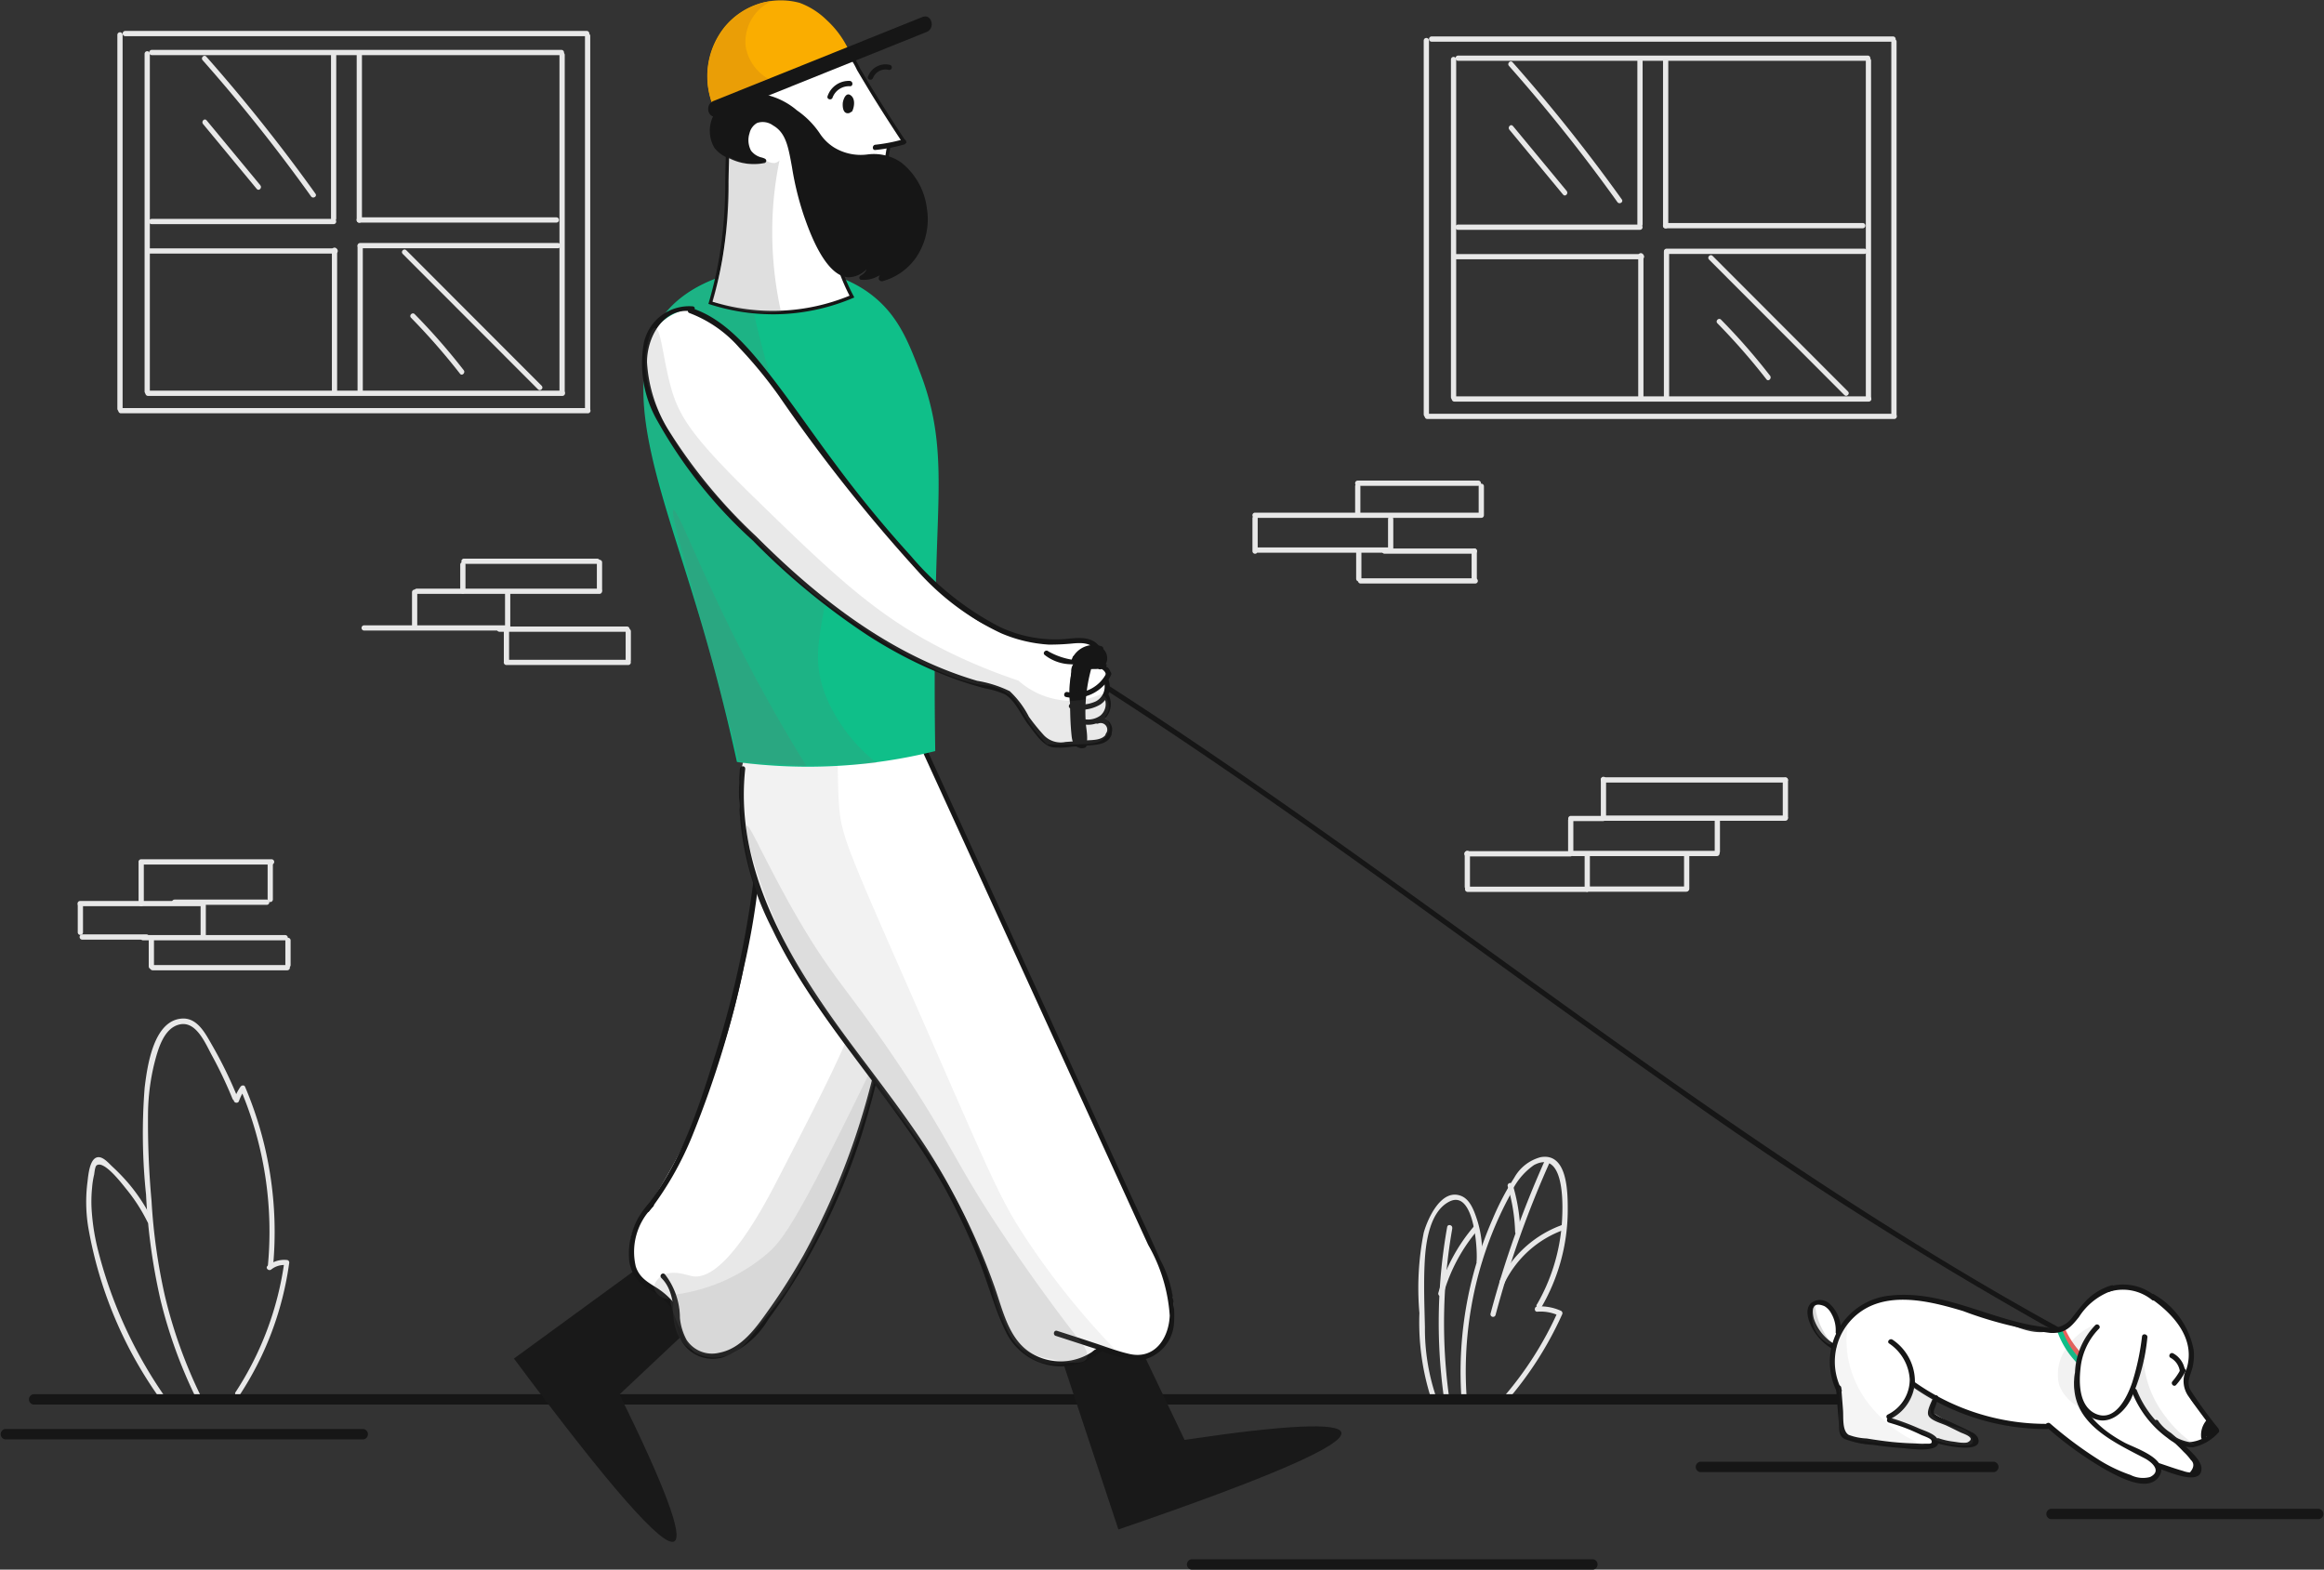 <svg xmlns="http://www.w3.org/2000/svg" width="132.829" height="89.717" viewBox="0 0 132.829 89.717">
  <rect x="0" y="0" width="132.829" height="89.717" fill="#333333" stroke="none"/>
  <g id="Group_2861" data-name="Group 2861" transform="translate(0)">
    <g id="background" transform="translate(4.441 1.768)">
      <g id="Group_2377" data-name="Group 2377" transform="translate(8.997 70.245)">
        <g id="Group_2376" data-name="Group 2376" transform="translate(0)">
          <g id="Group_2375" data-name="Group 2375">
            <path id="Path_1327" data-name="Path 1327" d="M1356.083,884.385a18.1,18.1,0,0,0,2.787-7.445,2.282,2.282,0,0,1,.138.187,1.191,1.191,0,0,0-.886.246c-.148.118-.355-.089-.207-.207a1.483,1.483,0,0,1,1.093-.335.145.145,0,0,1,.138.187,18.254,18.254,0,0,1-2.817,7.514c-.1.157-.355.01-.246-.148Z" transform="translate(-1356.057 -876.825)" fill="#e8e8e8"/>
          </g>
        </g>
      </g>
      <g id="Group_2380" data-name="Group 2380" transform="translate(8.926 60.275)">
        <g id="Group_2379" data-name="Group 2379" transform="translate(0)">
          <g id="Group_2378" data-name="Group 2378">
            <path id="Path_1328" data-name="Path 1328" d="M1366.471,785.944a20.813,20.813,0,0,0-1.556-10.143h.256a2.872,2.872,0,0,0-.345.67c-.059.177-.345.1-.286-.079a3.066,3.066,0,0,1,.374-.739c.059-.079.207-.108.256,0a21.188,21.188,0,0,1,1.6,10.291c-.02.187-.315.2-.3,0Z" transform="translate(-1364.533 -775.583)" fill="#e8e8e8"/>
          </g>
        </g>
      </g>
      <g id="Group_2383" data-name="Group 2383" transform="translate(3.706 56.445)">
        <g id="Group_2382" data-name="Group 2382">
          <g id="Group_2381" data-name="Group 2381">
            <path id="Path_1329" data-name="Path 1329" d="M1391.132,741.278a24.3,24.3,0,0,0-1.162-2.452c-.365-.66-.886-1.989-1.832-1.8s-1.27,1.457-1.477,2.255a12.6,12.6,0,0,0-.354,2.708,49.731,49.731,0,0,0,.2,5.14,33.271,33.271,0,0,0,.758,5.4,27.49,27.49,0,0,0,2.029,5.682c.079.167-.167.325-.256.148a27.417,27.417,0,0,1-2.019-5.584,34.521,34.521,0,0,1-.827-6.027,33.288,33.288,0,0,1-.079-6.105c.148-1.211.5-3.87,2.157-3.949.866-.039,1.32.867,1.684,1.5a24.2,24.2,0,0,1,1.467,3c.069.187-.217.266-.286.089Z" transform="translate(-1385.992 -736.688)" fill="#e8e8e8"/>
          </g>
        </g>
      </g>
      <g id="Group_2386" data-name="Group 2386" transform="translate(0.483 64.375)">
        <g id="Group_2385" data-name="Group 2385">
          <g id="Group_2384" data-name="Group 2384">
            <path id="Path_1330" data-name="Path 1330" d="M1431.143,820.927a9.778,9.778,0,0,0-1.2-1.871c-.227-.276-1.29-1.694-1.714-1.369-.089.069-.118.4-.138.522a4.844,4.844,0,0,0-.118.758,7.766,7.766,0,0,0-.03,1.172,12.627,12.627,0,0,0,.394,2.491,25.7,25.7,0,0,0,3.831,8.321c.108.158-.148.305-.256.148a23.828,23.828,0,0,1-4.166-9.926,9.012,9.012,0,0,1-.039-2.521c.049-.364.118-1.546.719-1.428.276.059.532.374.729.552a11.468,11.468,0,0,1,.9.936,10.16,10.16,0,0,1,1.349,2.058c.089.177-.167.325-.256.158Z" transform="translate(-1427.634 -817.216)" fill="#e8e8e8"/>
          </g>
        </g>
      </g>
      <g id="Group_2389" data-name="Group 2389" transform="translate(81.373 72.906)">
        <g id="Group_2388" data-name="Group 2388" transform="translate(0)">
          <g id="Group_2387" data-name="Group 2387">
            <path id="Path_1331" data-name="Path 1331" d="M617.155,909.118a19.926,19.926,0,0,0,3.181-4.963,1.577,1.577,0,0,1,.049.207,2.474,2.474,0,0,0-1.221-.217c-.187.01-.187-.286,0-.3a2.853,2.853,0,0,1,1.369.256.155.155,0,0,1,.049.207,20.26,20.26,0,0,1-3.23,5.022c-.108.138-.325-.069-.2-.217Z" transform="translate(-617.115 -903.844)" fill="#e8e8e8"/>
          </g>
        </g>
      </g>
      <g id="Group_2392" data-name="Group 2392" transform="translate(79.043 64.36)">
        <g id="Group_2391" data-name="Group 2391" transform="translate(0)">
          <g id="Group_2390" data-name="Group 2390">
            <path id="Path_1332" data-name="Path 1332" d="M618.359,825.493a10.843,10.843,0,0,0,1.408-4.422c.089-.985.266-4.51-1.576-3.545a3.863,3.863,0,0,0-1.359,1.7,20.782,20.782,0,0,0-1.044,2.226,21.166,21.166,0,0,0-1.2,4.3,21.591,21.591,0,0,0-.227,5.288c.02.187-.286.187-.3,0a21.751,21.751,0,0,1,1.763-10.419,15.541,15.541,0,0,1,1.241-2.373,2.441,2.441,0,0,1,1.5-1.172c1.576-.286,1.556,2.088,1.556,3.073a11.118,11.118,0,0,1-1.5,5.495c-.108.148-.364,0-.266-.158Z" transform="translate(-614 -817.06)" fill="#e8e8e8"/>
          </g>
        </g>
      </g>
      <g id="Group_2395" data-name="Group 2395" transform="translate(76.643 66.519)">
        <g id="Group_2394" data-name="Group 2394" transform="translate(0)">
          <g id="Group_2393" data-name="Group 2393">
            <path id="Path_1333" data-name="Path 1333" d="M667.021,842.78c.059-.739-.158-4.107-1.556-3.4-1.113.561-1.349,2.3-1.408,3.407-.069,1.251-.02,2.511.01,3.762a12.142,12.142,0,0,0,.591,3.85c.069.177-.217.256-.286.079a14.2,14.2,0,0,1-.62-4.727,16.292,16.292,0,0,1,.246-4.589c.227-.817,1.034-2.619,2.2-2.078.492.236.709.906.867,1.388a6.194,6.194,0,0,1,.256,2.324.148.148,0,0,1-.3-.02Z" transform="translate(-663.709 -838.987)" fill="#e8e8e8"/>
          </g>
        </g>
      </g>
      <g id="Group_2398" data-name="Group 2398" transform="translate(80.747 64.402)">
        <g id="Group_2397" data-name="Group 2397" transform="translate(0)">
          <g id="Group_2396" data-name="Group 2396">
            <path id="Path_1334" data-name="Path 1334" d="M627.552,817.715a57.591,57.591,0,0,0-3.112,8.764.148.148,0,0,1-.286-.079,57.457,57.457,0,0,1,3.141-8.833c.079-.177.335-.03.256.148Z" transform="translate(-624.149 -817.487)" fill="#e8e8e8"/>
          </g>
        </g>
      </g>
      <g id="Group_2401" data-name="Group 2401" transform="translate(81.269 68.226)">
        <g id="Group_2400" data-name="Group 2400" transform="translate(0)">
          <g id="Group_2399" data-name="Group 2399">
            <path id="Path_1335" data-name="Path 1335" d="M618.684,856.612a6.029,6.029,0,0,0-3.427,3.063c-.089.167-.335.02-.256-.148a6.37,6.37,0,0,1,3.6-3.2c.177-.059.256.227.079.286Z" transform="translate(-614.985 -856.319)" fill="#e8e8e8"/>
          </g>
        </g>
      </g>
      <g id="Group_2404" data-name="Group 2404" transform="translate(81.732 65.852)">
        <g id="Group_2403" data-name="Group 2403" transform="translate(0)">
          <g id="Group_2402" data-name="Group 2402">
            <path id="Path_1336" data-name="Path 1336" d="M641.789,832.321a10.352,10.352,0,0,1,.433,2.679c.01.187-.286.187-.3,0a10.1,10.1,0,0,0-.423-2.6.148.148,0,0,1,.286-.079Z" transform="translate(-641.498 -832.214)" fill="#e8e8e8"/>
          </g>
        </g>
      </g>
      <g id="Group_2407" data-name="Group 2407" transform="translate(77.763 68.262)">
        <g id="Group_2406" data-name="Group 2406" transform="translate(0)">
          <g id="Group_2405" data-name="Group 2405">
            <path id="Path_1337" data-name="Path 1337" d="M668.013,856.942a9.807,9.807,0,0,0-1.979,3.693.148.148,0,0,1-.286-.079,10.059,10.059,0,0,1,2.048-3.821c.128-.148.335.059.217.207Z" transform="translate(-665.743 -856.684)" fill="#e8e8e8"/>
          </g>
        </g>
      </g>
      <g id="Group_2410" data-name="Group 2410" transform="translate(77.803 68.255)">
        <g id="Group_2409" data-name="Group 2409" transform="translate(0)">
          <g id="Group_2408" data-name="Group 2408">
            <path id="Path_1338" data-name="Path 1338" d="M681.725,856.8a31.254,31.254,0,0,0-.2,9.532c.02.187-.276.187-.3,0a31.155,31.155,0,0,1,.207-9.611c.039-.187.325-.108.286.079Z" transform="translate(-680.962 -856.614)" fill="#e8e8e8"/>
          </g>
        </g>
      </g>
      <g id="Group_2413" data-name="Group 2413" transform="translate(97.454 42.697)">
        <g id="Group_2412" data-name="Group 2412" transform="translate(0)">
          <g id="Group_2411" data-name="Group 2411">
            <path id="Path_1339" data-name="Path 1339" d="M486.5,597.215v2.107a.148.148,0,0,1-.3,0v-2.107a.148.148,0,0,1,.3,0Z" transform="translate(-486.2 -597.075)" fill="#e8e8e8"/>
          </g>
        </g>
      </g>
      <g id="Group_2416" data-name="Group 2416" transform="translate(87.131 44.846)">
        <g id="Group_2415" data-name="Group 2415" transform="translate(0)">
          <g id="Group_2414" data-name="Group 2414">
            <path id="Path_1340" data-name="Path 1340" d="M496.745,619.2h-10.33a.148.148,0,0,1,0-.3h10.33a.148.148,0,0,1,0,.3Z" transform="translate(-486.275 -618.9)" fill="#e8e8e8"/>
          </g>
        </g>
      </g>
      <g id="Group_2419" data-name="Group 2419" transform="translate(87.062 42.66)">
        <g id="Group_2418" data-name="Group 2418" transform="translate(0)">
          <g id="Group_2417" data-name="Group 2417">
            <path id="Path_1341" data-name="Path 1341" d="M496.814,597h-10.4a.148.148,0,0,1,0-.3h10.4a.148.148,0,0,1,0,.3Z" transform="translate(-486.275 -596.7)" fill="#e8e8e8"/>
          </g>
        </g>
      </g>
      <g id="Group_2422" data-name="Group 2422" transform="translate(87.055 42.64)">
        <g id="Group_2421" data-name="Group 2421" transform="translate(0)">
          <g id="Group_2420" data-name="Group 2420">
            <path id="Path_1342" data-name="Path 1342" d="M592.1,596.648V598.8a.148.148,0,0,1-.3,0v-2.157a.148.148,0,1,1,.3,0Z" transform="translate(-591.8 -596.5)" fill="#e8e8e8"/>
          </g>
        </g>
      </g>
      <g id="Group_2425" data-name="Group 2425" transform="translate(93.564 44.962)">
        <g id="Group_2424" data-name="Group 2424" transform="translate(0)">
          <g id="Group_2423" data-name="Group 2423">
            <path id="Path_1343" data-name="Path 1343" d="M526,620.215v1.8a.148.148,0,0,1-.3,0v-1.8a.148.148,0,0,1,.3,0Z" transform="translate(-525.7 -620.075)" fill="#e8e8e8"/>
          </g>
        </g>
      </g>
      <g id="Group_2428" data-name="Group 2428" transform="translate(85.309 46.865)">
        <g id="Group_2427" data-name="Group 2427" transform="translate(0)">
          <g id="Group_2426" data-name="Group 2426">
            <path id="Path_1344" data-name="Path 1344" d="M534.283,639.7H526.04a.148.148,0,0,1,0-.3h8.242a.148.148,0,0,1,0,.3Z" transform="translate(-525.9 -639.4)" fill="#e8e8e8"/>
          </g>
        </g>
      </g>
      <g id="Group_2431" data-name="Group 2431" transform="translate(85.201 44.866)">
        <g id="Group_2430" data-name="Group 2430" transform="translate(0)">
          <g id="Group_2429" data-name="Group 2429">
            <path id="Path_1345" data-name="Path 1345" d="M593.982,619.4H592.14a.148.148,0,0,1,0-.3h1.841a.148.148,0,1,1,0,.3Z" transform="translate(-592 -619.1)" fill="#e8e8e8"/>
          </g>
        </g>
      </g>
      <g id="Group_2434" data-name="Group 2434" transform="translate(85.184 44.981)">
        <g id="Group_2433" data-name="Group 2433" transform="translate(0)">
          <g id="Group_2432" data-name="Group 2432">
            <path id="Path_1346" data-name="Path 1346" d="M611.1,620.415v1.841a.148.148,0,0,1-.3,0v-1.841a.148.148,0,0,1,.3,0Z" transform="translate(-610.8 -620.275)" fill="#e8e8e8"/>
          </g>
        </g>
      </g>
      <g id="Group_2437" data-name="Group 2437" transform="translate(86.129 46.904)">
        <g id="Group_2436" data-name="Group 2436" transform="translate(0)">
          <g id="Group_2435" data-name="Group 2435">
            <path id="Path_1347" data-name="Path 1347" d="M601.5,639.948v2a.148.148,0,0,1-.3,0v-2a.148.148,0,0,1,.3,0Z" transform="translate(-601.2 -639.8)" fill="#e8e8e8"/>
          </g>
        </g>
      </g>
      <g id="Group_2440" data-name="Group 2440" transform="translate(79.302 48.913)">
        <g id="Group_2439" data-name="Group 2439" transform="translate(0)">
          <g id="Group_2438" data-name="Group 2438">
            <path id="Path_1348" data-name="Path 1348" d="M608.535,660.5H601.74a.148.148,0,0,1,0-.3h6.795a.148.148,0,0,1,0,.3Z" transform="translate(-601.6 -660.2)" fill="#e8e8e8"/>
          </g>
        </g>
      </g>
      <g id="Group_2443" data-name="Group 2443" transform="translate(79.263 46.884)">
        <g id="Group_2442" data-name="Group 2442" transform="translate(0)">
          <g id="Group_2441" data-name="Group 2441">
            <path id="Path_1349" data-name="Path 1349" d="M617.124,639.9h-5.909a.148.148,0,0,1,0-.3h5.909a.148.148,0,0,1,0,.3Z" transform="translate(-611.075 -639.6)" fill="#e8e8e8"/>
          </g>
        </g>
      </g>
      <g id="Group_2446" data-name="Group 2446" transform="translate(79.275 46.872)">
        <g id="Group_2445" data-name="Group 2445" transform="translate(0)">
          <g id="Group_2444" data-name="Group 2444">
            <path id="Path_1350" data-name="Path 1350" d="M671.1,639.615v1.91a.148.148,0,0,1-.3,0v-1.91a.148.148,0,0,1,.3,0Z" transform="translate(-670.8 -639.475)" fill="#e8e8e8"/>
          </g>
        </g>
      </g>
      <g id="Group_2449" data-name="Group 2449" transform="translate(86.147 48.903)">
        <g id="Group_2448" data-name="Group 2448" transform="translate(0)">
          <g id="Group_2447" data-name="Group 2447">
            <path id="Path_1351" data-name="Path 1351" d="M544.015,660.1h5.643a.148.148,0,0,1,0,.3h-5.643a.148.148,0,0,1,0-.3Z" transform="translate(-543.875 -660.1)" fill="#e8e8e8"/>
          </g>
        </g>
      </g>
      <g id="Group_2452" data-name="Group 2452" transform="translate(91.811 46.99)">
        <g id="Group_2451" data-name="Group 2451" transform="translate(0)">
          <g id="Group_2450" data-name="Group 2450">
            <path id="Path_1352" data-name="Path 1352" d="M543.5,642.716v-1.9a.148.148,0,0,1,.3,0v1.9a.148.148,0,0,1-.3,0Z" transform="translate(-543.5 -640.675)" fill="#e8e8e8"/>
          </g>
        </g>
      </g>
      <g id="Group_2455" data-name="Group 2455" transform="translate(103.658 0.47)">
        <g id="Group_2454" data-name="Group 2454" transform="translate(0)">
          <g id="Group_2453" data-name="Group 2453">
            <path id="Path_1353" data-name="Path 1353" d="M423.5,168.415v21.35a.148.148,0,0,1-.3,0v-21.35a.148.148,0,0,1,.3,0Z" transform="translate(-423.2 -168.275)" fill="#e8e8e8"/>
          </g>
        </g>
      </g>
      <g id="Group_2458" data-name="Group 2458" transform="translate(76.998 21.881)">
        <g id="Group_2457" data-name="Group 2457">
          <g id="Group_2456" data-name="Group 2456">
            <path id="Path_1354" data-name="Path 1354" d="M449.9,386H423.215a.148.148,0,0,1,0-.3H449.9a.148.148,0,0,1,0,.3Z" transform="translate(-423.075 -385.7)" fill="#e8e8e8"/>
          </g>
        </g>
      </g>
      <g id="Group_2461" data-name="Group 2461" transform="translate(77.244 0.315)">
        <g id="Group_2460" data-name="Group 2460" transform="translate(0)">
          <g id="Group_2459" data-name="Group 2459">
            <path id="Path_1355" data-name="Path 1355" d="M450.287,167H423.915a.148.148,0,0,1,0-.3h26.372a.148.148,0,0,1,0,.3Z" transform="translate(-423.775 -166.7)" fill="#e8e8e8"/>
          </g>
        </g>
      </g>
      <g id="Group_2464" data-name="Group 2464" transform="translate(76.932 0.411)">
        <g id="Group_2463" data-name="Group 2463" transform="translate(0)">
          <g id="Group_2462" data-name="Group 2462">
            <path id="Path_1356" data-name="Path 1356" d="M694.9,167.815v21.369a.148.148,0,0,1-.3,0V167.815a.148.148,0,0,1,.3,0Z" transform="translate(-694.6 -167.675)" fill="#e8e8e8"/>
          </g>
        </g>
      </g>
      <g id="Group_2467" data-name="Group 2467" transform="translate(102.201 1.546)">
        <g id="Group_2466" data-name="Group 2466" transform="translate(0)">
          <g id="Group_2465" data-name="Group 2465">
            <path id="Path_1357" data-name="Path 1357" d="M438.3,179.348v19.282a.148.148,0,0,1-.3,0V179.348a.148.148,0,0,1,.3,0Z" transform="translate(-438 -179.2)" fill="#e8e8e8"/>
          </g>
        </g>
      </g>
      <g id="Group_2470" data-name="Group 2470" transform="translate(78.544 20.887)">
        <g id="Group_2469" data-name="Group 2469" transform="translate(0)">
          <g id="Group_2468" data-name="Group 2468">
            <path id="Path_1358" data-name="Path 1358" d="M461.661,375.9H437.978a.148.148,0,0,1,0-.3h23.683a.148.148,0,0,1,0,.3Z" transform="translate(-437.837 -375.6)" fill="#e8e8e8"/>
          </g>
        </g>
      </g>
      <g id="Group_2473" data-name="Group 2473" transform="translate(78.761 1.408)">
        <g id="Group_2472" data-name="Group 2472" transform="translate(0)">
          <g id="Group_2471" data-name="Group 2471">
            <path id="Path_1359" data-name="Path 1359" d="M462.023,178.1H438.615a.148.148,0,0,1,0-.3h23.408a.148.148,0,0,1,0,.3Z" transform="translate(-438.475 -177.8)" fill="#e8e8e8"/>
          </g>
        </g>
      </g>
      <g id="Group_2476" data-name="Group 2476" transform="translate(78.488 1.494)">
        <g id="Group_2475" data-name="Group 2475" transform="translate(0)">
          <g id="Group_2474" data-name="Group 2474">
            <path id="Path_1360" data-name="Path 1360" d="M679.1,178.815v19.3a.148.148,0,0,1-.3,0v-19.3a.148.148,0,0,1,.3,0Z" transform="translate(-678.8 -178.675)" fill="#e8e8e8"/>
          </g>
        </g>
      </g>
      <g id="Group_2479" data-name="Group 2479" transform="translate(90.61 1.576)">
        <g id="Group_2478" data-name="Group 2478" transform="translate(0)">
          <g id="Group_2477" data-name="Group 2477">
            <path id="Path_1361" data-name="Path 1361" d="M556,179.648v9.414a.148.148,0,0,1-.3,0v-9.414a.148.148,0,0,1,.3,0Z" transform="translate(-555.7 -179.5)" fill="#e8e8e8"/>
          </g>
        </g>
      </g>
      <g id="Group_2482" data-name="Group 2482" transform="translate(90.617 10.98)">
        <g id="Group_2481" data-name="Group 2481" transform="translate(0)">
          <g id="Group_2480" data-name="Group 2480">
            <path id="Path_1362" data-name="Path 1362" d="M441.515,275h11.266a.148.148,0,0,1,0,.3H441.515a.148.148,0,0,1,0-.3Z" transform="translate(-441.375 -275)" fill="#e8e8e8"/>
          </g>
        </g>
      </g>
      <g id="Group_2485" data-name="Group 2485" transform="translate(89.143 1.576)">
        <g id="Group_2484" data-name="Group 2484" transform="translate(0)">
          <g id="Group_2483" data-name="Group 2483">
            <path id="Path_1363" data-name="Path 1363" d="M570.9,179.648v9.326a.148.148,0,0,1-.3,0v-9.326a.148.148,0,0,1,.3,0Z" transform="translate(-570.6 -179.5)" fill="#e8e8e8"/>
          </g>
        </g>
      </g>
      <g id="Group_2488" data-name="Group 2488" transform="translate(78.751 11.069)">
        <g id="Group_2487" data-name="Group 2487" transform="translate(0)">
          <g id="Group_2486" data-name="Group 2486">
            <path id="Path_1364" data-name="Path 1364" d="M581.139,276.2h-10.4a.148.148,0,0,1,0-.3h10.4a.148.148,0,0,1,0,.3Z" transform="translate(-570.6 -275.9)" fill="#e8e8e8"/>
          </g>
        </g>
      </g>
      <g id="Group_2491" data-name="Group 2491" transform="translate(90.667 12.447)">
        <g id="Group_2490" data-name="Group 2490" transform="translate(0)">
          <g id="Group_2489" data-name="Group 2489">
            <path id="Path_1365" data-name="Path 1365" d="M451.883,290.2h-11.3a.148.148,0,0,1,0-.3h11.3a.148.148,0,0,1,0,.3Z" transform="translate(-440.437 -289.9)" fill="#e8e8e8"/>
          </g>
        </g>
      </g>
      <g id="Group_2494" data-name="Group 2494" transform="translate(90.659 12.494)">
        <g id="Group_2493" data-name="Group 2493" transform="translate(0)">
          <g id="Group_2492" data-name="Group 2492">
            <path id="Path_1366" data-name="Path 1366" d="M555.5,290.515v8.292a.148.148,0,0,1-.3,0v-8.292a.148.148,0,0,1,.3,0Z" transform="translate(-555.2 -290.375)" fill="#e8e8e8"/>
          </g>
        </g>
      </g>
      <g id="Group_2497" data-name="Group 2497" transform="translate(89.192 12.711)">
        <g id="Group_2496" data-name="Group 2496" transform="translate(0)">
          <g id="Group_2495" data-name="Group 2495">
            <path id="Path_1367" data-name="Path 1367" d="M570.4,292.715v8.075a.148.148,0,0,1-.3,0v-8.075a.148.148,0,0,1,.3,0Z" transform="translate(-570.1 -292.575)" fill="#e8e8e8"/>
          </g>
        </g>
      </g>
      <g id="Group_2500" data-name="Group 2500" transform="translate(78.574 12.753)">
        <g id="Group_2499" data-name="Group 2499" transform="translate(0)">
          <g id="Group_2498" data-name="Group 2498">
            <path id="Path_1368" data-name="Path 1368" d="M580.542,293.3H569.878a.148.148,0,0,1,0-.3h10.665a.148.148,0,0,1,0,.3Z" transform="translate(-569.737 -293)" fill="#e8e8e8"/>
          </g>
        </g>
      </g>
      <g id="Group_2503" data-name="Group 2503" transform="translate(81.766 1.743)">
        <g id="Group_2502" data-name="Group 2502" transform="translate(0)">
          <g id="Group_2501" data-name="Group 2501">
            <path id="Path_1369" data-name="Path 1369" d="M582.581,181.247a97.682,97.682,0,0,1,6.243,7.839c.108.158-.148.305-.256.148a96.209,96.209,0,0,0-6.194-7.78c-.128-.138.079-.355.207-.207Z" transform="translate(-582.334 -181.197)" fill="#e8e8e8"/>
          </g>
        </g>
      </g>
      <g id="Group_2506" data-name="Group 2506" transform="translate(81.791 5.385)">
        <g id="Group_2505" data-name="Group 2505" transform="translate(0)">
          <g id="Group_2504" data-name="Group 2504">
            <path id="Path_1370" data-name="Path 1370" d="M614.484,218.235q1.536,1.861,3.072,3.713c.118.148-.089.355-.207.207q-1.536-1.861-3.072-3.713c-.118-.148.089-.355.207-.207Z" transform="translate(-614.242 -218.184)" fill="#e8e8e8"/>
          </g>
        </g>
      </g>
      <g id="Group_2509" data-name="Group 2509" transform="translate(93.195 12.815)">
        <g id="Group_2508" data-name="Group 2508" transform="translate(0)">
          <g id="Group_2507" data-name="Group 2507">
            <path id="Path_1371" data-name="Path 1371" d="M458.675,301.641q-3.87-3.87-7.74-7.75c-.138-.138.079-.345.207-.207q3.87,3.87,7.74,7.75c.128.128-.079.335-.207.207Z" transform="translate(-450.891 -293.638)" fill="#e8e8e8"/>
          </g>
        </g>
      </g>
      <g id="Group_2512" data-name="Group 2512" transform="translate(93.678 16.459)">
        <g id="Group_2511" data-name="Group 2511" transform="translate(0)">
          <g id="Group_2510" data-name="Group 2510">
            <path id="Path_1372" data-name="Path 1372" d="M499.083,334.091a37.612,37.612,0,0,0-2.8-3.2c-.138-.138.079-.345.207-.207a35.95,35.95,0,0,1,2.8,3.2c.118.148-.089.364-.207.207Z" transform="translate(-496.242 -330.638)" fill="#e8e8e8"/>
          </g>
        </g>
      </g>
      <g id="Group_2515" data-name="Group 2515" transform="translate(28.994 0.145)">
        <g id="Group_2514" data-name="Group 2514" transform="translate(0)">
          <g id="Group_2513" data-name="Group 2513">
            <path id="Path_1373" data-name="Path 1373" d="M1181.7,165.115v21.35a.148.148,0,0,1-.3,0v-21.35a.148.148,0,0,1,.3,0Z" transform="translate(-1181.4 -164.975)" fill="#e8e8e8"/>
          </g>
        </g>
      </g>
      <g id="Group_2518" data-name="Group 2518" transform="translate(2.334 21.556)">
        <g id="Group_2517" data-name="Group 2517">
          <g id="Group_2516" data-name="Group 2516">
            <path id="Path_1374" data-name="Path 1374" d="M1208.1,382.7h-26.687a.148.148,0,0,1,0-.3H1208.1a.148.148,0,0,1,0,.3Z" transform="translate(-1181.275 -382.4)" fill="#e8e8e8"/>
          </g>
        </g>
      </g>
      <g id="Group_2521" data-name="Group 2521" transform="translate(2.58 0)">
        <g id="Group_2520" data-name="Group 2520">
          <g id="Group_2519" data-name="Group 2519">
            <path id="Path_1375" data-name="Path 1375" d="M1208.487,163.8h-26.372a.148.148,0,0,1,0-.3h26.372a.148.148,0,0,1,0,.3Z" transform="translate(-1181.975 -163.5)" fill="#e8e8e8"/>
          </g>
        </g>
      </g>
      <g id="Group_2524" data-name="Group 2524" transform="translate(2.267 0.086)">
        <g id="Group_2523" data-name="Group 2523" transform="translate(0)">
          <g id="Group_2522" data-name="Group 2522">
            <path id="Path_1376" data-name="Path 1376" d="M1453.1,164.515v21.369a.148.148,0,0,1-.3,0V164.515a.148.148,0,0,1,.3,0Z" transform="translate(-1452.8 -164.375)" fill="#e8e8e8"/>
          </g>
        </g>
      </g>
      <g id="Group_2527" data-name="Group 2527" transform="translate(27.536 1.221)">
        <g id="Group_2526" data-name="Group 2526" transform="translate(0)">
          <g id="Group_2525" data-name="Group 2525">
            <path id="Path_1377" data-name="Path 1377" d="M1196.5,176.048v19.282a.148.148,0,0,1-.3,0V176.048a.148.148,0,1,1,.3,0Z" transform="translate(-1196.2 -175.9)" fill="#e8e8e8"/>
          </g>
        </g>
      </g>
      <g id="Group_2530" data-name="Group 2530" transform="translate(3.88 20.562)">
        <g id="Group_2529" data-name="Group 2529">
          <g id="Group_2528" data-name="Group 2528">
            <path id="Path_1378" data-name="Path 1378" d="M1219.824,372.6H1196.14a.148.148,0,0,1,0-.3h23.683a.148.148,0,1,1,0,.3Z" transform="translate(-1196 -372.3)" fill="#e8e8e8"/>
          </g>
        </g>
      </g>
      <g id="Group_2533" data-name="Group 2533" transform="translate(4.097 1.083)">
        <g id="Group_2532" data-name="Group 2532">
          <g id="Group_2531" data-name="Group 2531">
            <path id="Path_1379" data-name="Path 1379" d="M1220.223,174.8h-23.408a.148.148,0,0,1,0-.3h23.408a.148.148,0,0,1,0,.3Z" transform="translate(-1196.675 -174.5)" fill="#e8e8e8"/>
          </g>
        </g>
      </g>
      <g id="Group_2536" data-name="Group 2536" transform="translate(3.823 1.169)">
        <g id="Group_2535" data-name="Group 2535" transform="translate(0)">
          <g id="Group_2534" data-name="Group 2534">
            <path id="Path_1380" data-name="Path 1380" d="M1437.3,175.515v19.3a.148.148,0,0,1-.3,0v-19.3a.148.148,0,0,1,.3,0Z" transform="translate(-1437 -175.375)" fill="#e8e8e8"/>
          </g>
        </g>
      </g>
      <g id="Group_2539" data-name="Group 2539" transform="translate(15.946 1.251)">
        <g id="Group_2538" data-name="Group 2538" transform="translate(0)">
          <g id="Group_2537" data-name="Group 2537">
            <path id="Path_1381" data-name="Path 1381" d="M1314.2,176.348v9.414a.148.148,0,0,1-.3,0v-9.414a.148.148,0,1,1,.3,0Z" transform="translate(-1313.9 -176.2)" fill="#e8e8e8"/>
          </g>
        </g>
      </g>
      <g id="Group_2542" data-name="Group 2542" transform="translate(15.953 10.655)">
        <g id="Group_2541" data-name="Group 2541">
          <g id="Group_2540" data-name="Group 2540">
            <path id="Path_1382" data-name="Path 1382" d="M1199.715,271.7h11.266a.148.148,0,0,1,0,.3h-11.266a.148.148,0,0,1,0-.3Z" transform="translate(-1199.575 -271.7)" fill="#e8e8e8"/>
          </g>
        </g>
      </g>
      <g id="Group_2545" data-name="Group 2545" transform="translate(14.478 1.251)">
        <g id="Group_2544" data-name="Group 2544" transform="translate(0)">
          <g id="Group_2543" data-name="Group 2543">
            <path id="Path_1383" data-name="Path 1383" d="M1329.1,176.348v9.326a.148.148,0,0,1-.3,0v-9.326a.148.148,0,0,1,.3,0Z" transform="translate(-1328.8 -176.2)" fill="#e8e8e8"/>
          </g>
        </g>
      </g>
      <g id="Group_2548" data-name="Group 2548" transform="translate(4.087 10.744)">
        <g id="Group_2547" data-name="Group 2547">
          <g id="Group_2546" data-name="Group 2546">
            <path id="Path_1384" data-name="Path 1384" d="M1339.339,272.9h-10.4a.148.148,0,0,1,0-.3h10.4a.148.148,0,0,1,0,.3Z" transform="translate(-1328.8 -272.6)" fill="#e8e8e8"/>
          </g>
        </g>
      </g>
      <g id="Group_2551" data-name="Group 2551" transform="translate(16.002 12.122)">
        <g id="Group_2550" data-name="Group 2550" transform="translate(0)">
          <g id="Group_2549" data-name="Group 2549">
            <path id="Path_1385" data-name="Path 1385" d="M1210.045,286.9H1198.74a.148.148,0,0,1,0-.3h11.305a.148.148,0,0,1,0,.3Z" transform="translate(-1198.6 -286.6)" fill="#e8e8e8"/>
          </g>
        </g>
      </g>
      <g id="Group_2554" data-name="Group 2554" transform="translate(15.995 12.172)">
        <g id="Group_2553" data-name="Group 2553" transform="translate(0)">
          <g id="Group_2552" data-name="Group 2552">
            <path id="Path_1386" data-name="Path 1386" d="M1313.7,287.248v8.292a.148.148,0,0,1-.3,0v-8.292a.148.148,0,0,1,.3,0Z" transform="translate(-1313.4 -287.1)" fill="#e8e8e8"/>
          </g>
        </g>
      </g>
      <g id="Group_2557" data-name="Group 2557" transform="translate(14.528 12.388)">
        <g id="Group_2556" data-name="Group 2556" transform="translate(0)">
          <g id="Group_2555" data-name="Group 2555">
            <path id="Path_1387" data-name="Path 1387" d="M1328.6,289.448v8.075a.148.148,0,0,1-.3,0v-8.075a.148.148,0,1,1,.3,0Z" transform="translate(-1328.3 -289.3)" fill="#e8e8e8"/>
          </g>
        </g>
      </g>
      <g id="Group_2560" data-name="Group 2560" transform="translate(3.91 12.428)">
        <g id="Group_2559" data-name="Group 2559">
          <g id="Group_2558" data-name="Group 2558">
            <path id="Path_1388" data-name="Path 1388" d="M1338.705,290h-10.665a.148.148,0,0,1,0-.3h10.665a.148.148,0,1,1,0,.3Z" transform="translate(-1327.9 -289.7)" fill="#e8e8e8"/>
          </g>
        </g>
      </g>
      <g id="Group_2563" data-name="Group 2563" transform="translate(7.102 1.422)">
        <g id="Group_2562" data-name="Group 2562">
          <g id="Group_2561" data-name="Group 2561">
            <path id="Path_1389" data-name="Path 1389" d="M1340.781,177.984a97.65,97.65,0,0,1,6.243,7.839c.108.158-.148.305-.256.148a96.183,96.183,0,0,0-6.194-7.78c-.128-.138.079-.345.207-.207Z" transform="translate(-1340.534 -177.938)" fill="#e8e8e8"/>
          </g>
        </g>
      </g>
      <g id="Group_2566" data-name="Group 2566" transform="translate(7.126 5.06)">
        <g id="Group_2565" data-name="Group 2565" transform="translate(0)">
          <g id="Group_2564" data-name="Group 2564">
            <path id="Path_1390" data-name="Path 1390" d="M1372.684,214.935q1.536,1.861,3.073,3.713c.118.148-.089.355-.207.207q-1.536-1.861-3.072-3.713c-.118-.148.089-.355.207-.207Z" transform="translate(-1372.442 -214.884)" fill="#e8e8e8"/>
          </g>
        </g>
      </g>
      <g id="Group_2569" data-name="Group 2569" transform="translate(18.531 12.49)">
        <g id="Group_2568" data-name="Group 2568">
          <g id="Group_2567" data-name="Group 2567">
            <path id="Path_1391" data-name="Path 1391" d="M1216.875,298.341q-3.87-3.87-7.74-7.75c-.138-.138.079-.345.207-.207q3.87,3.87,7.74,7.75c.128.128-.079.335-.207.207Z" transform="translate(-1209.091 -290.338)" fill="#e8e8e8"/>
          </g>
        </g>
      </g>
      <g id="Group_2572" data-name="Group 2572" transform="translate(19.013 16.144)">
        <g id="Group_2571" data-name="Group 2571" transform="translate(0)">
          <g id="Group_2570" data-name="Group 2570">
            <path id="Path_1392" data-name="Path 1392" d="M1257.283,330.891a37.624,37.624,0,0,0-2.8-3.2c-.138-.138.079-.345.207-.207a35.945,35.945,0,0,1,2.8,3.2c.118.138-.089.355-.207.207Z" transform="translate(-1254.442 -327.438)" fill="#e8e8e8"/>
          </g>
        </g>
      </g>
      <g id="Group_2575" data-name="Group 2575" transform="translate(19.242 31.877)">
        <g id="Group_2574" data-name="Group 2574">
          <g id="Group_2573" data-name="Group 2573">
            <path id="Path_1393" data-name="Path 1393" d="M1185.154,487.5h-10.438a.148.148,0,0,1,0-.3h10.438a.148.148,0,0,1,0,.3Z" transform="translate(-1174.575 -487.2)" fill="#e8e8e8"/>
          </g>
        </g>
      </g>
      <g id="Group_2578" data-name="Group 2578" transform="translate(24.424 32.012)">
        <g id="Group_2577" data-name="Group 2577" transform="translate(0)">
          <g id="Group_2576" data-name="Group 2576">
            <path id="Path_1394" data-name="Path 1394" d="M1228.1,488.715v1.97a.148.148,0,0,1-.3,0v-1.97a.148.148,0,0,1,.3,0Z" transform="translate(-1227.8 -488.575)" fill="#e8e8e8"/>
          </g>
        </g>
      </g>
      <g id="Group_2581" data-name="Group 2581" transform="translate(16.229 33.974)">
        <g id="Group_2580" data-name="Group 2580" transform="translate(0)">
          <g id="Group_2579" data-name="Group 2579">
            <path id="Path_1395" data-name="Path 1395" d="M1236.219,508.8h-8.2a.148.148,0,0,1,0-.3h8.2a.148.148,0,0,1,0,.3Z" transform="translate(-1227.875 -508.5)" fill="#e8e8e8"/>
          </g>
        </g>
      </g>
      <g id="Group_2584" data-name="Group 2584" transform="translate(19.107 31.943)">
        <g id="Group_2583" data-name="Group 2583" transform="translate(0)">
          <g id="Group_2582" data-name="Group 2582">
            <path id="Path_1396" data-name="Path 1396" d="M1282.1,488.015v1.9a.148.148,0,0,1-.3,0v-1.9a.148.148,0,0,1,.3,0Z" transform="translate(-1281.8 -487.875)" fill="#e8e8e8"/>
          </g>
        </g>
      </g>
      <g id="Group_2587" data-name="Group 2587" transform="translate(29.673 30.239)">
        <g id="Group_2586" data-name="Group 2586" transform="translate(0)">
          <g id="Group_2585" data-name="Group 2585">
            <path id="Path_1397" data-name="Path 1397" d="M1174.5,472.291v-1.576a.148.148,0,0,1,.3,0v1.576a.148.148,0,0,1-.3,0Z" transform="translate(-1174.5 -470.575)" fill="#e8e8e8"/>
          </g>
        </g>
      </g>
      <g id="Group_2590" data-name="Group 2590" transform="translate(21.94 30.163)">
        <g id="Group_2589" data-name="Group 2589" transform="translate(0)">
          <g id="Group_2588" data-name="Group 2588">
            <path id="Path_1398" data-name="Path 1398" d="M1183.627,470.1h-7.612a.148.148,0,0,1,0-.3h7.612a.148.148,0,0,1,0,.3Z" transform="translate(-1175.875 -469.8)" fill="#e8e8e8"/>
          </g>
        </g>
      </g>
      <g id="Group_2593" data-name="Group 2593" transform="translate(21.864 30.367)">
        <g id="Group_2592" data-name="Group 2592" transform="translate(0)">
          <g id="Group_2591" data-name="Group 2591">
            <path id="Path_1399" data-name="Path 1399" d="M1254.1,472.015v1.507a.148.148,0,0,1-.3,0v-1.507a.148.148,0,0,1,.3,0Z" transform="translate(-1253.8 -471.875)" fill="#e8e8e8"/>
          </g>
        </g>
      </g>
      <g id="Group_2596" data-name="Group 2596" transform="translate(23.969 34.043)">
        <g id="Group_2595" data-name="Group 2595" transform="translate(0)">
          <g id="Group_2594" data-name="Group 2594">
            <path id="Path_1400" data-name="Path 1400" d="M1166,509.5h-7.287a.148.148,0,0,1,0-.3H1166a.148.148,0,0,1,0,.3Z" transform="translate(-1158.575 -509.2)" fill="#e8e8e8"/>
          </g>
        </g>
      </g>
      <g id="Group_2599" data-name="Group 2599" transform="translate(31.318 34.178)">
        <g id="Group_2598" data-name="Group 2598" transform="translate(0)">
          <g id="Group_2597" data-name="Group 2597">
            <path id="Path_1401" data-name="Path 1401" d="M1158.1,510.715v1.645a.148.148,0,0,1-.3,0v-1.645a.148.148,0,0,1,.3,0Z" transform="translate(-1157.8 -510.575)" fill="#e8e8e8"/>
          </g>
        </g>
      </g>
      <g id="Group_2602" data-name="Group 2602" transform="translate(24.363 35.944)">
        <g id="Group_2601" data-name="Group 2601" transform="translate(0)">
          <g id="Group_2600" data-name="Group 2600">
            <path id="Path_1402" data-name="Path 1402" d="M1164.977,528.8h-6.962a.148.148,0,0,1,0-.3h6.962a.148.148,0,0,1,0,.3Z" transform="translate(-1157.875 -528.5)" fill="#e8e8e8"/>
          </g>
        </g>
      </g>
      <g id="Group_2605" data-name="Group 2605" transform="translate(24.356 34.178)">
        <g id="Group_2604" data-name="Group 2604" transform="translate(0)">
          <g id="Group_2603" data-name="Group 2603">
            <path id="Path_1403" data-name="Path 1403" d="M1228.8,510.715v1.7a.148.148,0,0,1-.3,0v-1.7a.148.148,0,0,1,.3,0Z" transform="translate(-1228.5 -510.575)" fill="#e8e8e8"/>
          </g>
        </g>
      </g>
      <g id="Group_2608" data-name="Group 2608" transform="translate(67.151 27.534)">
        <g id="Group_2607" data-name="Group 2607">
          <g id="Group_2606" data-name="Group 2606">
            <path id="Path_1404" data-name="Path 1404" d="M676.386,443.4H663.515a.148.148,0,0,1,0-.3h12.871a.148.148,0,0,1,0,.3Z" transform="translate(-663.375 -443.1)" fill="#e8e8e8"/>
          </g>
        </g>
      </g>
      <g id="Group_2611" data-name="Group 2611" transform="translate(80.073 25.887)">
        <g id="Group_2610" data-name="Group 2610" transform="translate(0)">
          <g id="Group_2609" data-name="Group 2609">
            <path id="Path_1405" data-name="Path 1405" d="M662.7,428.17v-1.654a.148.148,0,0,1,.3,0v1.654a.148.148,0,0,1-.3,0Z" transform="translate(-662.7 -426.375)" fill="#e8e8e8"/>
          </g>
        </g>
      </g>
      <g id="Group_2614" data-name="Group 2614" transform="translate(73.02 25.702)">
        <g id="Group_2613" data-name="Group 2613" transform="translate(0)">
          <g id="Group_2612" data-name="Group 2612">
            <path id="Path_1406" data-name="Path 1406" d="M671.509,424.8h-6.893a.148.148,0,0,1,0-.3h6.893a.148.148,0,0,1,0,.3Z" transform="translate(-664.475 -424.5)" fill="#e8e8e8"/>
          </g>
        </g>
      </g>
      <g id="Group_2617" data-name="Group 2617" transform="translate(73.012 25.879)">
        <g id="Group_2616" data-name="Group 2616" transform="translate(0)">
          <g id="Group_2615" data-name="Group 2615">
            <path id="Path_1407" data-name="Path 1407" d="M734.7,426.448v1.6a.148.148,0,0,1-.3,0v-1.6a.148.148,0,0,1,.3,0Z" transform="translate(-734.4 -426.3)" fill="#e8e8e8"/>
          </g>
        </g>
      </g>
      <g id="Group_2620" data-name="Group 2620" transform="translate(74.893 27.76)">
        <g id="Group_2619" data-name="Group 2619" transform="translate(0)">
          <g id="Group_2618" data-name="Group 2618">
            <path id="Path_1408" data-name="Path 1408" d="M715.6,445.548V447.2a.148.148,0,0,1-.3,0v-1.654a.148.148,0,1,1,.3,0Z" transform="translate(-715.3 -445.4)" fill="#e8e8e8"/>
          </g>
        </g>
      </g>
      <g id="Group_2623" data-name="Group 2623" transform="translate(67.328 29.523)">
        <g id="Group_2622" data-name="Group 2622" transform="translate(0)">
          <g id="Group_2621" data-name="Group 2621">
            <path id="Path_1409" data-name="Path 1409" d="M723.629,463.6h-7.514a.148.148,0,0,1,0-.3h7.514a.148.148,0,0,1,0,.3Z" transform="translate(-715.975 -463.3)" fill="#e8e8e8"/>
          </g>
        </g>
      </g>
      <g id="Group_2626" data-name="Group 2626" transform="translate(67.143 27.709)">
        <g id="Group_2625" data-name="Group 2625" transform="translate(0)">
          <g id="Group_2624" data-name="Group 2624">
            <path id="Path_1410" data-name="Path 1410" d="M794.3,445.015V446.9a.148.148,0,0,1-.3,0v-1.881a.148.148,0,0,1,.3,0Z" transform="translate(-794 -444.875)" fill="#e8e8e8"/>
          </g>
        </g>
      </g>
      <g id="Group_2629" data-name="Group 2629" transform="translate(73.071 29.639)">
        <g id="Group_2628" data-name="Group 2628" transform="translate(0)">
          <g id="Group_2627" data-name="Group 2627">
            <path id="Path_1411" data-name="Path 1411" d="M734.1,464.615v1.536a.148.148,0,0,1-.3,0v-1.536a.148.148,0,0,1,.3,0Z" transform="translate(-733.8 -464.475)" fill="#e8e8e8"/>
          </g>
        </g>
      </g>
      <g id="Group_2632" data-name="Group 2632" transform="translate(73.187 31.286)">
        <g id="Group_2631" data-name="Group 2631" transform="translate(0)">
          <g id="Group_2630" data-name="Group 2630">
            <path id="Path_1412" data-name="Path 1412" d="M666.415,481.2h6.549a.148.148,0,0,1,0,.3h-6.549a.148.148,0,0,1,0-.3Z" transform="translate(-666.275 -481.2)" fill="#e8e8e8"/>
          </g>
        </g>
      </g>
      <g id="Group_2635" data-name="Group 2635" transform="translate(74.556 29.582)">
        <g id="Group_2634" data-name="Group 2634" transform="translate(0)">
          <g id="Group_2633" data-name="Group 2633">
            <path id="Path_1413" data-name="Path 1413" d="M666.915,463.9h5.131a.148.148,0,0,1,0,.3h-5.131a.148.148,0,0,1,0-.3Z" transform="translate(-666.775 -463.9)" fill="#e8e8e8"/>
          </g>
        </g>
      </g>
      <g id="Group_2638" data-name="Group 2638" transform="translate(79.669 29.582)">
        <g id="Group_2637" data-name="Group 2637" transform="translate(0)">
          <g id="Group_2636" data-name="Group 2636">
            <path id="Path_1414" data-name="Path 1414" d="M667.1,464.048V465.7a.148.148,0,0,1-.3,0v-1.654a.148.148,0,1,1,.3,0Z" transform="translate(-666.8 -463.9)" fill="#e8e8e8"/>
          </g>
        </g>
      </g>
      <g id="Group_2641" data-name="Group 2641" transform="translate(3.594 51.68)">
        <g id="Group_2640" data-name="Group 2640">
          <g id="Group_2639" data-name="Group 2639">
            <path id="Path_1415" data-name="Path 1415" d="M1365.24,688.6h-8.124a.148.148,0,0,1,0-.3h8.124a.148.148,0,0,1,0,.3Z" transform="translate(-1356.975 -688.3)" fill="#e8e8e8"/>
          </g>
        </g>
      </g>
      <g id="Group_2644" data-name="Group 2644" transform="translate(7.024 49.777)">
        <g id="Group_2643" data-name="Group 2643" transform="translate(0)">
          <g id="Group_2642" data-name="Group 2642">
            <path id="Path_1416" data-name="Path 1416" d="M1404.5,670.947v-1.832a.148.148,0,0,1,.3,0v1.832a.148.148,0,0,1-.3,0Z" transform="translate(-1404.5 -668.975)" fill="#e8e8e8"/>
          </g>
        </g>
      </g>
      <g id="Group_2647" data-name="Group 2647" transform="translate(0 49.73)">
        <g id="Group_2646" data-name="Group 2646">
          <g id="Group_2645" data-name="Group 2645">
            <path id="Path_1417" data-name="Path 1417" d="M1412.393,668.8h-6.952a.148.148,0,0,1,0-.3h6.952a.148.148,0,1,1,0,.3Z" transform="translate(-1405.3 -668.5)" fill="#e8e8e8"/>
          </g>
        </g>
      </g>
      <g id="Group_2650" data-name="Group 2650" transform="translate(0.003 49.809)">
        <g id="Group_2649" data-name="Group 2649">
          <g id="Group_2648" data-name="Group 2648">
            <path id="Path_1418" data-name="Path 1418" d="M1476.1,669.448v1.566a.148.148,0,0,1-.3,0v-1.566a.148.148,0,0,1,.3,0Z" transform="translate(-1475.8 -669.3)" fill="#e8e8e8"/>
          </g>
        </g>
      </g>
      <g id="Group_2653" data-name="Group 2653" transform="translate(0.118 51.641)">
        <g id="Group_2652" data-name="Group 2652">
          <g id="Group_2651" data-name="Group 2651">
            <path id="Path_1419" data-name="Path 1419" d="M1441.214,688.2h-3.673a.148.148,0,0,1,0-.3h3.673a.148.148,0,0,1,0,.3Z" transform="translate(-1437.4 -687.9)" fill="#e8e8e8"/>
          </g>
        </g>
      </g>
      <g id="Group_2656" data-name="Group 2656" transform="translate(11.869 51.841)">
        <g id="Group_2655" data-name="Group 2655" transform="translate(0)">
          <g id="Group_2654" data-name="Group 2654">
            <path id="Path_1420" data-name="Path 1420" d="M1355.6,690.081v1.408a.148.148,0,0,1-.3,0v-1.408a.148.148,0,0,1,.3,0Z" transform="translate(-1355.3 -689.937)" fill="#e8e8e8"/>
          </g>
        </g>
      </g>
      <g id="Group_2659" data-name="Group 2659" transform="translate(4.146 53.393)">
        <g id="Group_2658" data-name="Group 2658">
          <g id="Group_2657" data-name="Group 2657">
            <path id="Path_1421" data-name="Path 1421" d="M1363.606,706h-7.691a.148.148,0,0,1,0-.3h7.691a.148.148,0,0,1,0,.3Z" transform="translate(-1355.775 -705.7)" fill="#e8e8e8"/>
          </g>
        </g>
      </g>
      <g id="Group_2662" data-name="Group 2662" transform="translate(4.06 51.727)">
        <g id="Group_2661" data-name="Group 2661" transform="translate(0)">
          <g id="Group_2660" data-name="Group 2660">
            <path id="Path_1422" data-name="Path 1422" d="M1434.9,688.915v1.605a.148.148,0,0,1-.3,0v-1.605a.148.148,0,0,1,.3,0Z" transform="translate(-1434.6 -688.775)" fill="#e8e8e8"/>
          </g>
        </g>
      </g>
      <g id="Group_2665" data-name="Group 2665" transform="translate(3.486 47.347)">
        <g id="Group_2664" data-name="Group 2664">
          <g id="Group_2663" data-name="Group 2663">
            <path id="Path_1423" data-name="Path 1423" d="M1372.47,644.6h-7.455a.148.148,0,0,1,0-.3h7.455a.148.148,0,0,1,0,.3Z" transform="translate(-1364.875 -644.3)" fill="#e8e8e8"/>
          </g>
        </g>
      </g>
      <g id="Group_2668" data-name="Group 2668" transform="translate(3.479 47.465)">
        <g id="Group_2667" data-name="Group 2667" transform="translate(0)">
          <g id="Group_2666" data-name="Group 2666">
            <path id="Path_1424" data-name="Path 1424" d="M1440.8,645.648v2.265a.148.148,0,0,1-.3,0v-2.265a.148.148,0,0,1,.3,0Z" transform="translate(-1440.5 -645.5)" fill="#e8e8e8"/>
          </g>
        </g>
      </g>
      <g id="Group_2671" data-name="Group 2671" transform="translate(10.855 47.394)">
        <g id="Group_2670" data-name="Group 2670" transform="translate(0)">
          <g id="Group_2669" data-name="Group 2669">
            <path id="Path_1425" data-name="Path 1425" d="M1365.9,644.915v2.107a.148.148,0,0,1-.3,0v-2.107a.148.148,0,0,1,.3,0Z" transform="translate(-1365.6 -644.775)" fill="#e8e8e8"/>
          </g>
        </g>
      </g>
      <g id="Group_2674" data-name="Group 2674" transform="translate(5.396 49.651)">
        <g id="Group_2673" data-name="Group 2673">
          <g id="Group_2672" data-name="Group 2672">
            <path id="Path_1426" data-name="Path 1426" d="M1373.084,668h-5.268a.148.148,0,0,1,0-.3h5.268a.148.148,0,0,1,0,.3Z" transform="translate(-1367.675 -667.7)" fill="#e8e8e8"/>
          </g>
        </g>
      </g>
    </g>
    <g id="ground" transform="translate(0 79.692)">
      <g id="Group_2677" data-name="Group 2677" transform="translate(92.538 0.276)">
        <g id="Group_2676" data-name="Group 2676" transform="translate(0)">
          <g id="Group_2675" data-name="Group 2675">
            <path id="Path_1427" data-name="Path 1427" d="M537.16,957.9h-4.845a.148.148,0,0,1,0-.3h4.845a.148.148,0,0,1,0,.3Z" transform="translate(-532.175 -957.6)" fill="#161616"/>
          </g>
        </g>
      </g>
      <g id="Group_2680" data-name="Group 2680" transform="translate(1.615)">
        <g id="Group_2679" data-name="Group 2679">
          <g id="Group_2678" data-name="Group 2678">
            <path id="Path_1428" data-name="Path 1428" d="M512.9,955.391H404.863a.3.3,0,0,1,0-.591H512.9a.3.3,0,0,1,0,.591Z" transform="translate(-404.575 -954.8)" fill="#161616"/>
          </g>
        </g>
      </g>
      <g id="Group_2683" data-name="Group 2683" transform="translate(0 1.989)">
        <g id="Group_2682" data-name="Group 2682">
          <g id="Group_2681" data-name="Group 2681">
            <path id="Path_1429" data-name="Path 1429" d="M1330.831,975.591h-20.493a.3.3,0,0,1,0-.591h20.493a.3.3,0,0,1,0,.591Z" transform="translate(-1310.05 -975)" fill="#161616"/>
          </g>
        </g>
      </g>
      <g id="Group_2686" data-name="Group 2686" transform="translate(67.8 9.434)">
        <g id="Group_2685" data-name="Group 2685">
          <g id="Group_2684" data-name="Group 2684">
            <path id="Path_1430" data-name="Path 1430" d="M619.537,1051.191H596.563a.3.3,0,0,1,0-.591h22.974a.3.3,0,0,1,0,.591Z" transform="translate(-596.275 -1050.6)" fill="#161616"/>
          </g>
        </g>
      </g>
      <g id="Group_2689" data-name="Group 2689" transform="translate(116.92 6.549)">
        <g id="Group_2688" data-name="Group 2688" transform="translate(0)">
          <g id="Group_2687" data-name="Group 2687">
            <path id="Path_1431" data-name="Path 1431" d="M190.7,1021.891H175.363a.3.3,0,0,1,0-.591H190.7a.3.3,0,0,1,0,.591Z" transform="translate(-175.075 -1021.3)" fill="#161616"/>
          </g>
        </g>
      </g>
      <g id="Group_2692" data-name="Group 2692" transform="translate(96.88 3.86)">
        <g id="Group_2691" data-name="Group 2691" transform="translate(0)">
          <g id="Group_2690" data-name="Group 2690">
            <path id="Path_1432" data-name="Path 1432" d="M380.673,994.591h-16.81a.3.3,0,0,1,0-.591h16.81a.3.3,0,0,1,0,.591Z" transform="translate(-363.575 -994)" fill="#161616"/>
          </g>
        </g>
      </g>
    </g>
    <g id="rope" transform="translate(62.566 38.793)">
      <g id="Group_2695" data-name="Group 2695" transform="translate(0)">
        <g id="Group_2694" data-name="Group 2694">
          <g id="Group_2693" data-name="Group 2693">
            <path id="Path_1433" data-name="Path 1433" d="M382.7,576.849a234.7,234.7,0,0,1-21.842-13.856c-7.071-4.963-14.013-10.123-21.074-15.106-3.959-2.787-7.957-5.524-12.034-8.134-.158-.1-.01-.354.148-.256,7.277,4.658,14.289,9.71,21.29,14.771s13.984,10.143,21.222,14.84c4.057,2.629,8.183,5.15,12.428,7.474a.15.15,0,0,1-.138.266Z" transform="translate(-327.684 -539.475)" fill="#161616"/>
          </g>
        </g>
      </g>
    </g>
    <g id="dog" transform="translate(103.305 73.388)">
      <g id="Group_2696" data-name="Group 2696" transform="translate(0.238 0.205)">
        <path id="Path_1434" data-name="Path 1434" d="M259.509,893.414a4.62,4.62,0,0,1,1.192.975,3.778,3.778,0,0,1,.7.916,4.97,4.97,0,0,1,.148,2.393c-.059.906-.118.817-.079,1.024.217,1.123,1.448,1.329,1.418,2.088a1.268,1.268,0,0,1-.9.995,1.615,1.615,0,0,1-1.812-.7,3.628,3.628,0,0,1,1.6,1.5c.158.3.364.679.227.867-.236.325-1.31-.059-2.265-.473a.835.835,0,0,1-.1.7c-.384.483-1.517.1-1.812,0a10.9,10.9,0,0,1-1.891-1.123c-.788-.492-1.064-.66-1.517-.995-.384-.286-.679-.532-.9-.719a11.513,11.513,0,0,1-6.539-1.792c-.069.286-.128.581-.2.867.857.532,1.517.926,1.97,1.192.286.167.581.345.551.473-.049.187-.719.177-1.142.177a7.691,7.691,0,0,1-1.142-.1.55.55,0,0,1-.276.345.625.625,0,0,1-.62-.049c0-.02.148-.02.148-.029s-1.073-.02-1.812-.079a11.6,11.6,0,0,1-2.639-.522,7.284,7.284,0,0,1-.227-1.763,4.013,4.013,0,0,0-.03-.768,10.126,10.126,0,0,0-.374-1.241,2.466,2.466,0,0,1,.1-1.32,2.013,2.013,0,0,1-1.29-1.989c.02-.187.039-.433.2-.522.256-.138.7.217.916.473a1.8,1.8,0,0,1,.394,1.241,4.28,4.28,0,0,1,1.713-1.566,3.8,3.8,0,0,1,1.123-.345,11.541,11.541,0,0,1,5.4.817c1.792.65,2.649,1.211,3.752,1.024a2.644,2.644,0,0,0,1.566-.748c.2-.217.217-.345.473-.65a3.543,3.543,0,0,1,1.142-.916A3.381,3.381,0,0,1,259.509,893.414Z" transform="translate(-239.995 -892.87)" fill="#fff"/>
      </g>
      <g id="Group_2699" data-name="Group 2699" transform="translate(14.446 2.452)">
        <g id="Group_2698" data-name="Group 2698" transform="translate(0)">
          <g id="Group_2697" data-name="Group 2697">
            <path id="Path_1435" data-name="Path 1435" d="M315.855,915.767a5,5,0,0,0,.936,1.418c.128.138-.079.345-.207.207a4.94,4.94,0,0,1-.975-1.477c-.089-.177.167-.325.246-.148Z" transform="translate(-315.591 -915.687)" fill="#ec615b"/>
          </g>
        </g>
      </g>
      <g id="Group_2702" data-name="Group 2702" transform="translate(14.279 2.551)">
        <g id="Group_2701" data-name="Group 2701" transform="translate(0)">
          <g id="Group_2700" data-name="Group 2700">
            <path id="Path_1436" data-name="Path 1436" d="M316.285,916.785a4.521,4.521,0,0,0,1.034,1.654c.128.138-.079.345-.207.207A4.952,4.952,0,0,1,316,916.864c-.059-.177.227-.256.286-.079Z" transform="translate(-315.991 -916.685)" fill="#0fbf89"/>
          </g>
        </g>
      </g>
      <g id="Group_2705" data-name="Group 2705" transform="translate(15.279 2.315)">
        <g id="Group_2704" data-name="Group 2704" transform="translate(0)">
          <g id="Group_2703" data-name="Group 2703">
            <path id="Path_1437" data-name="Path 1437" d="M281.727,915.04a11,11,0,0,1-.945,3.535c-.414.788-1.28,1.536-2.206,1.054a2.594,2.594,0,0,1-.985-2.59,4.092,4.092,0,0,1,1.162-2.708c.138-.128.345.079.207.207a3.739,3.739,0,0,0-1.054,2.275c-.1.876-.069,2.147.857,2.58,1.123.512,1.822-.965,2.1-1.792a14.143,14.143,0,0,0,.561-2.639c.049-.187.335-.108.305.079Z" transform="translate(-277.578 -914.291)" fill="#161616"/>
          </g>
        </g>
      </g>
      <g id="Group_2708" data-name="Group 2708" transform="translate(19.583 0.566)">
        <g id="Group_2707" data-name="Group 2707" transform="translate(0)">
          <g id="Group_2706" data-name="Group 2706">
            <path id="Path_1438" data-name="Path 1438" d="M236.453,896.56a4.657,4.657,0,0,1,2.275,3.2,2.989,2.989,0,0,1-.069.985c-.118.463-.374.847-.1,1.32a25.418,25.418,0,0,0,1.566,2.147c.108.158-.148.305-.256.148-.483-.66-.985-1.31-1.448-1.979a1.514,1.514,0,0,1-.1-1.566c.532-1.7-.739-3.112-2.029-4.008-.148-.1,0-.354.158-.246Z" transform="translate(-236.234 -896.534)" fill="#161616"/>
          </g>
        </g>
      </g>
      <g id="Group_2711" data-name="Group 2711" transform="translate(18.531 5.978)">
        <g id="Group_2710" data-name="Group 2710" transform="translate(0)">
          <g id="Group_2709" data-name="Group 2709">
            <path id="Path_1439" data-name="Path 1439" d="M240.892,954.008a2.681,2.681,0,0,1-1.448.837,2.271,2.271,0,0,1-1.457-.532,5.955,5.955,0,0,1-2.038-2.649c-.069-.177.217-.256.286-.079a5.716,5.716,0,0,0,1.576,2.216,2.749,2.749,0,0,0,1.438.748,2.065,2.065,0,0,0,1.438-.758c.138-.118.345.089.207.217Z" transform="translate(-235.938 -951.485)" fill="#161616"/>
          </g>
        </g>
      </g>
      <g id="Group_2714" data-name="Group 2714" transform="translate(20.825 4.793)">
        <g id="Group_2713" data-name="Group 2713" transform="translate(0)">
          <g id="Group_2712" data-name="Group 2712">
            <path id="Path_1440" data-name="Path 1440" d="M256.177,939.674a3.7,3.7,0,0,1-.522.758c-.128.148-.335-.069-.207-.207a3.637,3.637,0,0,0,.473-.7.148.148,0,0,1,.256.148Z" transform="translate(-255.408 -939.452)" fill="#161616"/>
          </g>
        </g>
      </g>
      <g id="Group_2717" data-name="Group 2717" transform="translate(22.502 7.726)">
        <g id="Group_2716" data-name="Group 2716" transform="translate(0)">
          <g id="Group_2715" data-name="Group 2715">
            <path id="Path_1441" data-name="Path 1441" d="M241.121,969.491a1.023,1.023,0,0,0-.227.8c.02.187-.276.187-.3,0a1.291,1.291,0,0,1,.315-1c.128-.138.335.069.207.207Z" transform="translate(-240.591 -969.238)" fill="#161616"/>
          </g>
        </g>
      </g>
      <g id="Group_2720" data-name="Group 2720" transform="translate(22.692 7.973)">
        <g id="Group_2719" data-name="Group 2719" transform="translate(0)">
          <g id="Group_2718" data-name="Group 2718">
            <path id="Path_1442" data-name="Path 1442" d="M238.5,972.184c-.118.089-.227.187-.345.276s-.335-.03-.236-.177a.728.728,0,0,0,.128-.4c.089.029.187.049.276.079a.818.818,0,0,0-.079.118c-.108.158-.364.01-.256-.148a.818.818,0,0,0,.079-.118.151.151,0,0,1,.276.079,1.007,1.007,0,0,1-.167.551l-.236-.177c.118-.089.227-.187.345-.276a.152.152,0,0,1,.207,0,.132.132,0,0,1,.01.2Z" transform="translate(-237.897 -971.746)" fill="#161616"/>
          </g>
        </g>
      </g>
      <g id="Group_2723" data-name="Group 2723" transform="translate(1.275 0.077)">
        <g id="Group_2722" data-name="Group 2722">
          <g id="Group_2721" data-name="Group 2721">
            <path id="Path_1443" data-name="Path 1443" d="M312.773,891.861a3.673,3.673,0,0,0-1.93,1.517c-.492.62-.827.955-1.654.906a22.311,22.311,0,0,1-4.973-1.251c-1.674-.5-3.791-1.054-5.446-.207a3.5,3.5,0,0,0-1.5,4.687c.089.167-.167.315-.256.148a3.812,3.812,0,0,1,3.082-5.515c3.072-.325,5.849,1.5,8.843,1.812a1.441,1.441,0,0,0,1.428-.443c.236-.286.453-.591.7-.867a3.316,3.316,0,0,1,1.645-1.083c.167-.039.246.246.059.3Z" transform="translate(-296.6 -891.562)" fill="#161616"/>
          </g>
        </g>
      </g>
      <g id="Group_2726" data-name="Group 2726" transform="translate(4.514 3.158)">
        <g id="Group_2725" data-name="Group 2725" transform="translate(0)">
          <g id="Group_2724" data-name="Group 2724">
            <path id="Path_1444" data-name="Path 1444" d="M412.816,922.886a2.888,2.888,0,0,1,1.27,2.432,2.543,2.543,0,0,1-1.408,2.1c-.167.089-.315-.167-.148-.256a2.237,2.237,0,0,0,1.26-2.009,2.66,2.66,0,0,0-1.182-2.058c-.148-.108.059-.325.207-.207Z" transform="translate(-412.457 -922.852)" fill="#161616"/>
          </g>
        </g>
      </g>
      <g id="Group_2729" data-name="Group 2729" transform="translate(1.632 5.789)">
        <g id="Group_2728" data-name="Group 2728">
          <g id="Group_2727" data-name="Group 2727">
            <path id="Path_1445" data-name="Path 1445" d="M402.025,951.429a14.01,14.01,0,0,1,1.625.6c.3.138,1.024.335,1.123.7.207.768-1.7.463-1.989.443-.571-.039-1.142-.1-1.713-.187a5.369,5.369,0,0,1-1.635-.335c-.345-.177-.315-.561-.335-.906-.049-.68-.108-1.349-.158-2.029-.02-.187.276-.187.3,0,.03.433.069.857.1,1.29.03.394-.059,1.182.325,1.408a3.275,3.275,0,0,0,1.034.207c.483.079.955.148,1.448.2.4.039.808.069,1.211.079.217.01.433.029.65.02.187-.01.5.059.374-.207-.059-.108-.433-.236-.551-.286-.227-.108-.463-.217-.7-.315-.384-.158-.778-.286-1.172-.4a.142.142,0,1,1,.069-.276Z" transform="translate(-398.941 -949.575)" fill="#161616"/>
          </g>
        </g>
      </g>
      <g id="Group_2732" data-name="Group 2732" transform="translate(13.606 5.483)">
        <g id="Group_2731" data-name="Group 2731" transform="translate(0)">
          <g id="Group_2730" data-name="Group 2730">
            <path id="Path_1446" data-name="Path 1446" d="M271.424,946.6c-.069,1.644,1.28,2.747,2.6,3.456.561.3,2.679.965,1.93,1.97-.66.886-2.285-.03-3-.414a20.749,20.749,0,0,1-3.407-2.452c-.148-.118.059-.325.207-.207a22.966,22.966,0,0,0,2.915,2.157,8.748,8.748,0,0,0,1.684.788,1.573,1.573,0,0,0,1.113.118c.689-.335.118-.837-.276-1.054-1.773-.935-4.166-1.979-4.057-4.372.01-.177.305-.177.3.01Z" transform="translate(-269.492 -946.462)" fill="#161616"/>
          </g>
        </g>
      </g>
      <g id="Group_2735" data-name="Group 2735" transform="translate(20.683 3.952)">
        <g id="Group_2734" data-name="Group 2734" transform="translate(0)">
          <g id="Group_2733" data-name="Group 2733">
            <path id="Path_1447" data-name="Path 1447" d="M256.384,931.985a1.042,1.042,0,0,0-.532-.8c-.167-.089-.02-.345.148-.256a1.308,1.308,0,0,1,.67.975c.03.187-.256.266-.286.079Z" transform="translate(-255.778 -930.913)" fill="#161616"/>
          </g>
        </g>
      </g>
      <g id="Group_2738" data-name="Group 2738" transform="translate(19.789 7.767)">
        <g id="Group_2737" data-name="Group 2737" transform="translate(0)">
          <g id="Group_2736" data-name="Group 2736">
            <path id="Path_1448" data-name="Path 1448" d="M246.452,969.726a2.425,2.425,0,0,0,.709.67,10.253,10.253,0,0,1,.768.7c.3.305.955.837.985,1.3.069,1.142-2.058.158-2.462.03-.177-.059-.1-.345.079-.286.443.148.876.305,1.329.433a1.422,1.422,0,0,0,.394.089c.246-.286.256-.532.049-.719a2.951,2.951,0,0,0-.4-.453,10.061,10.061,0,0,0-.945-.886,2.517,2.517,0,0,1-.748-.729c-.1-.167.158-.315.246-.148Z" transform="translate(-246.183 -969.652)" fill="#161616"/>
          </g>
        </g>
      </g>
      <g id="Group_2741" data-name="Group 2741" transform="translate(5.879 5.559)">
        <g id="Group_2740" data-name="Group 2740">
          <g id="Group_2739" data-name="Group 2739">
            <path id="Path_1449" data-name="Path 1449" d="M342.283,949.968a13.287,13.287,0,0,1-7.74-2.452c-.158-.108-.01-.364.148-.256a13.01,13.01,0,0,0,7.592,2.413c.187-.01.187.286,0,.3Z" transform="translate(-334.475 -947.234)" fill="#161616"/>
          </g>
        </g>
      </g>
      <g id="Group_2744" data-name="Group 2744" transform="translate(6.885 6.359)">
        <g id="Group_2743" data-name="Group 2743">
          <g id="Group_2742" data-name="Group 2742">
            <path id="Path_1450" data-name="Path 1450" d="M376.115,955.544c-.059.167-.108.325-.167.492-.089.246-.167.325.079.473.305.187.67.325.995.483s.67.305.995.483a.694.694,0,0,1,.374.335c.354.945-1.969.414-2.314.305-.177-.059-.1-.345.079-.286a3.935,3.935,0,0,0,.817.187c.177.02.67.128.847.029.473-.266-.286-.482-.443-.561-.246-.118-.492-.246-.748-.364-.276-.138-.945-.3-1.073-.6-.118-.276.2-.807.286-1.064.049-.167.335-.089.276.089Z" transform="translate(-375.528 -955.363)" fill="#161616"/>
          </g>
        </g>
      </g>
      <g id="Group_2747" data-name="Group 2747" transform="translate(0 0.915)">
        <g id="Group_2746" data-name="Group 2746">
          <g id="Group_2745" data-name="Group 2745">
            <path id="Path_1451" data-name="Path 1451" d="M457.2,901.908a1.909,1.909,0,0,0-.266-1.083,1.029,1.029,0,0,0-.374-.394c-.827-.345-.68.433-.611.709a2.681,2.681,0,0,0,1.211,1.477c.167.1.01.355-.148.256a3.058,3.058,0,0,1-1.231-1.339c-.167-.374-.335-.926-.01-1.26a.811.811,0,0,1,1.073.01,1.982,1.982,0,0,1,.64,1.635.143.143,0,0,1-.286-.01Z" transform="translate(-455.585 -900.074)" fill="#161616"/>
          </g>
        </g>
      </g>
      <g id="Group_2750" data-name="Group 2750" transform="translate(17.04 0)">
        <g id="Group_2749" data-name="Group 2749" transform="translate(0)">
          <g id="Group_2748" data-name="Group 2748">
            <path id="Path_1452" data-name="Path 1452" d="M275.28,891.711a2.637,2.637,0,0,0-2.442-.483c-.167.089-.315-.167-.148-.256a2.885,2.885,0,0,1,2.738.483c.158.1.01.354-.148.256Z" transform="translate(-272.616 -890.784)" fill="#161616"/>
          </g>
        </g>
      </g>
      <g id="Group_2751" data-name="Group 2751" transform="translate(14.292 2.335)" opacity="0.09" style="isolation: isolate">
        <path id="Path_1453" data-name="Path 1453" d="M310.142,914.5a3.373,3.373,0,0,0-1.576,1.26,2.541,2.541,0,0,0-.473,2.167,2.33,2.33,0,0,0,1.28,1.329,3.622,3.622,0,0,1-.345-1.28,4.355,4.355,0,0,1,.325-1.822A7.282,7.282,0,0,1,310.142,914.5Z" transform="translate(-308 -914.5)" fill="#6d6c6c"/>
      </g>
      <g id="Group_2752" data-name="Group 2752" transform="translate(18.748 3.241)" opacity="0.13" style="isolation: isolate">
        <path id="Path_1454" data-name="Path 1454" d="M250.54,925.876a5.99,5.99,0,0,0,1.064,2.147,6.716,6.716,0,0,0,1.7,1.625,3.928,3.928,0,0,1-1.477-.522,4.243,4.243,0,0,1-1.408-1.408,4.51,4.51,0,0,1-.522-1.231c.167-.926.325-1.851.492-2.787A5.884,5.884,0,0,0,250.54,925.876Z" transform="translate(-249.9 -923.7)" fill="#6d6c6c"/>
      </g>
      <g id="Group_2753" data-name="Group 2753" transform="translate(1.344 2.07)" opacity="0.07" style="isolation: isolate">
        <path id="Path_1455" data-name="Path 1455" d="M405.207,911.8a5.846,5.846,0,0,0-.049,2.048,6.07,6.07,0,0,0,1.408,2.984,7.079,7.079,0,0,0,3.25,2.2,32.467,32.467,0,0,1-3.742-.325c-.63-.089-1.034-.167-1.28-.492-.414-.551.079-1.142-.148-2.462-.148-.9-.414-.955-.443-1.605A3.249,3.249,0,0,1,405.207,911.8Z" transform="translate(-404.2 -911.8)" fill="#6d6c6c"/>
      </g>
      <g id="Group_2754" data-name="Group 2754" transform="translate(4.755 5.851)" opacity="0.14" style="isolation: isolate">
        <path id="Path_1456" data-name="Path 1456" d="M381.3,950.919a1.018,1.018,0,0,0-.177.817c.03.079.108.256.571.492.788.414,1.231.246,1.605.67.03.03.286.325.2.522s-.483.167-.817.148a4.5,4.5,0,0,1-1.329-.3,8.2,8.2,0,0,0-1.162-.64,8.52,8.52,0,0,0-1.379-.473,1.935,1.935,0,0,1,.276-.522c.266-.354.512-.4.739-.719a1.572,1.572,0,0,0,.276-.719C380.505,950.446,380.909,950.683,381.3,950.919Z" transform="translate(-378.812 -950.2)" fill="#6d6c6c"/>
      </g>
      <g id="Group_2755" data-name="Group 2755" transform="translate(0.266 1.154)" opacity="0.25" style="isolation: isolate">
        <path id="Path_1457" data-name="Path 1457" d="M461.293,902.5a3.7,3.7,0,0,0,.246,1.064c.3.758.739,1.162.67,1.231s-.492-.207-.768-.591a1.692,1.692,0,0,1-.3-.739A1.66,1.66,0,0,1,461.293,902.5Z" transform="translate(-461.127 -902.5)" fill="#6d6c6c"/>
      </g>
    </g>
    <g id="guy" transform="translate(29.378 0)">
      <g id="leg_back" data-name="leg back" transform="translate(0 40.77)">
        <g id="Group_2756" data-name="Group 2756" transform="translate(0 28.602)">
          <path id="Path_1458" data-name="Path 1458" d="M1109.3,854.057q-3.338,3.131-6.667,6.273,3.9,7.932,3.132,8.4-.945.591-9.168-10.448,5.672-4.136,11.344-8.282C1108.4,851.359,1108.851,852.708,1109.3,854.057Z" transform="translate(-1096.6 -850)" fill="#191919"/>
        </g>
        <g id="Group_2757" data-name="Group 2757" transform="translate(6.643)">
          <path id="Path_1459" data-name="Path 1459" d="M1010.8,561.726c.827,1.26.354,2.413-.118,6.765-.483,4.412-.079,3.949-.473,7a45.238,45.238,0,0,1-3.328,11.817,32.268,32.268,0,0,1-4.924,7.957,3.107,3.107,0,0,1-.591.532,2.378,2.378,0,0,1-1.664.532,2.178,2.178,0,0,1-1.605-1.369c-.266-.68.049-.995-.3-1.546-.256-.394-.483-.335-1.132-.827a3.567,3.567,0,0,1-1.31-1.546,2.907,2.907,0,0,1,0-1.841,3.3,3.3,0,0,1,.709-1.192,33.025,33.025,0,0,0,2.728-4.924,40.962,40.962,0,0,0,3.565-13.826c.512-5.712-.374-7.73,1.251-8.961C1005.536,558.841,1009.435,559.639,1010.8,561.726Z" transform="translate(-995.211 -559.556)" fill="#fff"/>
        </g>
        <g id="Group_2760" data-name="Group 2760" transform="translate(7.478 4.111)">
          <g id="Group_2759" data-name="Group 2759">
            <g id="Group_2758" data-name="Group 2758">
              <path id="Path_1460" data-name="Path 1460" d="M1087.733,601.448a42.289,42.289,0,0,1-1.073,10.192,57.151,57.151,0,0,1-2.925,9.6,18.514,18.514,0,0,1-2.511,4.422c-.118.148-.325-.059-.207-.207,1.969-2.482,2.994-5.544,3.919-8.528a56.3,56.3,0,0,0,2.216-9.867,38.209,38.209,0,0,0,.276-5.613.153.153,0,0,1,.305,0Z" transform="translate(-1080.982 -601.3)" fill="#161616"/>
            </g>
          </g>
        </g>
        <g id="Group_2763" data-name="Group 2763" transform="translate(8.374 8.463)">
          <g id="Group_2762" data-name="Group 2762">
            <g id="Group_2761" data-name="Group 2761">
              <path id="Path_1461" data-name="Path 1461" d="M1014.022,645.648a50.732,50.732,0,0,1-2.363,15.589,38.136,38.136,0,0,1-3.132,7.11,32.952,32.952,0,0,1-2.157,3.319,5.029,5.029,0,0,1-2.58,2.176,2.061,2.061,0,0,1-2.521-1.192c-.423-1.073-.138-2.472-1.024-3.338a.146.146,0,1,1,.207-.207,4.081,4.081,0,0,1,.857,2.491,3.3,3.3,0,0,0,.384,1.26,1.737,1.737,0,0,0,1.871.729c1.29-.246,2.127-1.477,2.836-2.472s1.349-2.009,1.95-3.063a41.861,41.861,0,0,0,4.717-13.993,54.606,54.606,0,0,0,.66-8.41.148.148,0,0,1,.3,0Z" transform="translate(-1000.2 -645.5)" fill="#161616"/>
            </g>
          </g>
        </g>
        <g id="Group_2766" data-name="Group 2766" transform="translate(6.543 27.937)">
          <g id="Group_2765" data-name="Group 2765" transform="translate(0)">
            <g id="Group_2764" data-name="Group 2764">
              <path id="Path_1462" data-name="Path 1462" d="M1131.248,843.512a3.61,3.61,0,0,0-.995,3.427c.217.66.709.906,1.251,1.251a4.353,4.353,0,0,1,1.192,1.172c.108.158-.148.305-.256.148a4.249,4.249,0,0,0-.975-.995c-.246-.167-.522-.3-.768-.473a2.164,2.164,0,0,1-.817-1.408,4.155,4.155,0,0,1,1.162-3.338c.118-.138.325.079.207.217Z" transform="translate(-1129.834 -843.252)" fill="#161616"/>
            </g>
          </g>
        </g>
        <g id="Group_2767" data-name="Group 2767" transform="translate(8.001 8.385)" opacity="0.16" style="isolation: isolate">
          <path id="Path_1463" data-name="Path 1463" d="M1016.059,644.7c.02,1.3-.02,2.659-.118,4.087a50.537,50.537,0,0,1-2.659,12.959,39.891,39.891,0,0,1-3.6,7.514c-.226.335-.66.9-1.536,2.009-.906,1.162-1.172,1.448-1.654,1.654a2.425,2.425,0,0,1-2.127-.059,3.76,3.76,0,0,1-.768-1.3,5.9,5.9,0,0,1-.65-1.773.868.868,0,0,1-.886-.591c-.059-.374.374-.689.414-.709.591-.4,1.408-.069,1.772,0,1.8.325,4.057-3.969,4.737-5.268,2.807-5.446,4.215-8.164,5.209-11.177A65.011,65.011,0,0,0,1016.059,644.7Z" transform="translate(-1002.05 -644.7)" fill="#6d6c6c"/>
        </g>
        <g id="Group_2768" data-name="Group 2768" transform="translate(9.094 19.866)" opacity="0.13" style="isolation: isolate">
          <path id="Path_1464" data-name="Path 1464" d="M1026.452,761.288c-.089-.029-.246.414-1.773,3.486-2.974,5.977-3.683,6.844-4.441,7.514a10.171,10.171,0,0,1-5.328,2.363c-.03.177-.384,2.127.768,3.013a2.066,2.066,0,0,0,1.241.414c1.782.059,3.634-2.373,5.268-5.268C1025.369,767.177,1026.777,761.4,1026.452,761.288Z" transform="translate(-1014.836 -761.287)" fill="#6d6c6c"/>
        </g>
      </g>
      <g id="leg_front" data-name="leg front" transform="translate(12.839 40.155)">
        <g id="Group_2769" data-name="Group 2769" transform="translate(17.285 33.885)">
          <path id="Path_1465" data-name="Path 1465" d="M749.594,897.4q1.979,4.136,3.949,8.262c5.82-.867,8.814-1,8.961-.423q.281,1.078-12.743,5.544-2.216-6.662-4.422-13.334C746.748,897.439,748.166,897.42,749.594,897.4Z" transform="translate(-745.34 -897.4)" fill="#191919"/>
        </g>
        <g id="Group_2770" data-name="Group 2770" transform="translate(0.046 0.177)">
          <path id="Path_1466" data-name="Path 1466" d="M852.417,556.811c1.014.867,1.31,1.792,2.127,3.683,1.26,2.905,2.688,5.741,3.969,8.646,2.551,5.79,3.378,7.071,5.308,11.62a39.213,39.213,0,0,0,1.7,3.9,14.929,14.929,0,0,1,1.7,3.683,3.845,3.845,0,0,1,.069,2.413,2.325,2.325,0,0,1-1.2,1.487,2.645,2.645,0,0,1-1.625-.069,5.106,5.106,0,0,1-1.132-.423,2.54,2.54,0,0,1-.995.778,3.073,3.073,0,0,1-2.265,0,3.892,3.892,0,0,1-1.91-1.349,4.22,4.22,0,0,1-.709-1.625c-.354-1.467-1.083-2.816-1.556-4.254-.256-.788-.748-1.989-4.037-6.795-3.545-5.18-3.722-4.875-5.456-7.721-1.881-3.092-2.935-4.786-3.4-7.366-.374-2.088-.926-5.15.906-6.962C846,554.349,850.2,554.9,852.417,556.811Z" transform="translate(-842.633 -555.108)" fill="#fff"/>
        </g>
        <g id="Group_2773" data-name="Group 2773" transform="translate(0 3.645)">
          <g id="Group_2772" data-name="Group 2772">
            <g id="Group_2771" data-name="Group 2771">
              <path id="Path_1467" data-name="Path 1467" d="M886.956,590.47c-.62,5.672,2.452,10.823,5.672,15.214,1.635,2.226,3.358,4.382,4.845,6.7a38.235,38.235,0,0,1,3.7,7.6c.492,1.349.807,3.082,2.137,3.89a3.247,3.247,0,0,0,3.6-.167c.148-.118.3.138.148.256a3.51,3.51,0,0,1-5.219-1.339c-.62-1.27-.985-2.688-1.507-4a37.982,37.982,0,0,0-2.029-4.294c-2.9-5.15-7.248-9.355-9.808-14.712a17.025,17.025,0,0,1-1.842-9.158c.02-.177.315-.187.3.01Z" transform="translate(-886.579 -590.325)" fill="#161616"/>
            </g>
          </g>
        </g>
        <g id="Group_2776" data-name="Group 2776" transform="translate(9.73 0.913)">
          <g id="Group_2775" data-name="Group 2775">
            <g id="Group_2774" data-name="Group 2774">
              <path id="Path_1468" data-name="Path 1468" d="M842.334,562.665q4.047,8.848,8.1,17.706,2.038,4.476,4.087,8.942c.64,1.408,1.31,2.807,1.93,4.225a6.671,6.671,0,0,1,.778,3.594,2.291,2.291,0,0,1-1.871,2.127,6.322,6.322,0,0,1-2.314-.551c-.857-.276-1.723-.561-2.58-.837-.177-.059-.1-.345.079-.286.68.217,1.349.433,2.029.66.709.227,1.418.512,2.147.67,1.428.3,2.216-.926,2.265-2.206a9.367,9.367,0,0,0-1.231-4.037c-.63-1.369-1.251-2.738-1.881-4.116q-3.767-8.228-7.524-16.455-2.127-4.653-4.254-9.3c-.1-.167.158-.315.236-.138Z" transform="translate(-842.075 -562.584)" fill="#161616"/>
            </g>
          </g>
        </g>
        <g id="Group_2779" data-name="Group 2779" transform="translate(20.209 36.817)">
          <g id="Group_2778" data-name="Group 2778" transform="translate(0)">
            <g id="Group_2777" data-name="Group 2777">
              <path id="Path_1469" data-name="Path 1469" d="M884.449,927.453a2.927,2.927,0,0,0-.286.2.146.146,0,0,1-.207-.207c.108-.089.227-.167.345-.246.158-.1.305.158.148.256Z" transform="translate(-883.916 -927.175)" fill="#161616"/>
            </g>
          </g>
        </g>
        <g id="Group_2780" data-name="Group 2780" transform="translate(0.105)" opacity="0.09" style="isolation: isolate">
          <path id="Path_1470" data-name="Path 1470" d="M881.725,553.436c1.192.591.827,2.994,1,5.623.128,1.94.453,2.531,4.973,12.841,3.8,8.676,4.254,9.818,5.741,12.073a43.94,43.94,0,0,0,5.032,6.273l-.945-.059a3.393,3.393,0,0,1-1,.65,3.329,3.329,0,0,1-2.3.177,3.69,3.69,0,0,1-1.95-1.95,7.372,7.372,0,0,1-.827-2.422c-.217-1.152-.9-2.462-2.245-5.091-1.822-3.535-3.594-4.983-6.864-9.818-2.679-3.978-4.156-6.214-4.855-9.582a18.74,18.74,0,0,1-.177-6.509C878.751,554.273,880.6,552.874,881.725,553.436Z" transform="translate(-877.1 -553.309)" fill="#6d6c6c"/>
        </g>
        <g id="Group_2781" data-name="Group 2781" transform="translate(0.442 7.048)" opacity="0.16" style="isolation: isolate">
          <path id="Path_1471" data-name="Path 1471" d="M892.873,624.884c.167-.069.995,1.92,2.659,4.855,2.294,4.018,3.092,4.392,6.155,8.991,3.092,4.648,3.043,5.426,6.273,10.172,1.674,2.462,3.151,4.412,4.146,5.682.286.463.236.679.177.768-.246.423-1.487.138-2.068,0a4.438,4.438,0,0,1-1.536-.532c-.857-.561-1.044-1.438-1.654-3.25-.325-.975-.739-1.92-1.064-2.9a22.547,22.547,0,0,0-3.368-5.918c-5.672-8.065-5.652-7.612-6.627-9.4C893.631,629.1,892.637,624.983,892.873,624.884Z" transform="translate(-892.839 -624.882)" fill="#6d6c6c"/>
        </g>
      </g>
      <g id="torso" transform="translate(7.368 15.272)">
        <g id="Group_2782" data-name="Group 2782" transform="translate(0.029)">
          <path id="Path_1472" data-name="Path 1472" d="M992.08,302.133c1.635,1.211,2.235,2.826,2.915,4.618,1.26,3.328,1.054,5.978.916,10.173-.089,2.669-.167,6.539-.089,11.364a30.172,30.172,0,0,1-11.335.62c-.807-3.713-1.654-6.706-2.285-8.784-2.107-6.952-4.244-12.044-2.294-16.12a3.513,3.513,0,0,1,.305-.512C982.459,300.321,988.752,299.661,992.08,302.133Z" transform="translate(-979.142 -300.629)" fill="#0fbf89"/>
        </g>
        <g id="Group_2783" data-name="Group 2783" transform="translate(0 0.224)" opacity="0.15" style="isolation: isolate">
          <path id="Path_1473" data-name="Path 1473" d="M1020.857,302.9c.128.719.345,1.851.67,3.21,1.842,7.681,3.693,8.1,4.018,12.359.335,4.284-1.4,5.83.049,9.05a9.544,9.544,0,0,0,2.777,3.5c-1.369.1-2.836.158-4.4.148-1.231-.01-2.393-.059-3.5-.148-.7-3.043-1.369-5.475-1.871-7.179-.246-.837-.542-1.832-1.1-3.683-.916-3.033-1.152-3.781-1.536-5.219a22.734,22.734,0,0,1-.906-4.313c-.1-1.625-.207-3.476.955-5.032a6.659,6.659,0,0,1,2.295-1.822A8.065,8.065,0,0,1,1020.857,302.9Z" transform="translate(-1015 -302.9)" fill="#6d6c6c"/>
        </g>
        <g id="Group_2784" data-name="Group 2784" transform="translate(1.711 13.871)" opacity="0.17" style="isolation: isolate">
          <path id="Path_1474" data-name="Path 1474" d="M1055.83,441.485c.207-.079,1.261,2.718,3.112,6.509a92.481,92.481,0,0,0,4.5,8.144c-1.29-.1-2.59-.187-3.88-.286-.335-1.31-.847-3.269-1.487-5.653C1056.5,444.331,1055.623,441.554,1055.83,441.485Z" transform="translate(-1055.8 -441.484)" fill="#6d6c6c"/>
        </g>
      </g>
      <g id="hand_front" data-name="hand front" transform="translate(7.281 17.494)">
        <g id="Group_2785" data-name="Group 2785" transform="translate(0.124 0.198)">
          <path id="Path_1475" data-name="Path 1475" d="M881.91,325.2a8.57,8.57,0,0,1,1.32.62,10.462,10.462,0,0,1,3.476,3.437s2.058,2.994,5.229,7.011a47.765,47.765,0,0,0,3.181,3.673c2.511,2.619,3.624,3.161,4.106,3.368a7.16,7.16,0,0,0,3.644.886c.916-.069,1.487-.354,2.117.03a2.256,2.256,0,0,1,1.024,1.9,4.523,4.523,0,0,0-.069.512,4.291,4.291,0,0,0,0,.65c.03.532.089.483.069.679-.059.423-.355.64-.266.778.059.1.217.01.335.138a.518.518,0,0,1,.069.443.877.877,0,0,1-.433.542c-.423.276-.709.128-1.782.167-.758.03-.985.118-1.359-.069a1.754,1.754,0,0,1-.561-.473c-.847-.945-.748-1.576-1.487-2.176a2.715,2.715,0,0,0-.7-.4,6.461,6.461,0,0,0-1.418-.345,7.854,7.854,0,0,1-1.418-.512,25.407,25.407,0,0,1-2.383-1.123,34.981,34.981,0,0,1-4.362-2.856,47.779,47.779,0,0,1-5.327-4.835,30.134,30.134,0,0,1-3.969-4.727,8.076,8.076,0,0,1-1.359-3.338,3.692,3.692,0,0,1,.2-2.344A3.277,3.277,0,0,1,881.91,325.2Z" transform="translate(-879.487 -325.2)" fill="#fff"/>
        </g>
        <g id="Group_2788" data-name="Group 2788" transform="translate(2.656 0.101)">
          <g id="Group_2787" data-name="Group 2787">
            <g id="Group_2786" data-name="Group 2786">
              <path id="Path_1476" data-name="Path 1476" d="M885.361,324.227c1.861.581,3.279,2.265,4.441,3.742,1.32,1.684,2.511,3.457,3.791,5.16a67.433,67.433,0,0,0,4.333,5.278,16.7,16.7,0,0,0,5.052,4.038,7.455,7.455,0,0,0,3.683.709c.719-.059,1.635-.236,2.078.492.1.158-.158.315-.256.148-.266-.443-.817-.433-1.27-.394a13.494,13.494,0,0,1-1.408.069,8.189,8.189,0,0,1-2.728-.65,14.854,14.854,0,0,1-4.756-3.545,93.759,93.759,0,0,1-7.937-10.015,25.537,25.537,0,0,0-2.275-2.767,7.124,7.124,0,0,0-2.856-1.979c-.148-.059-.069-.345.108-.286Z" transform="translate(-885.175 -324.219)" fill="#161616"/>
            </g>
          </g>
        </g>
        <g id="Group_2791" data-name="Group 2791" transform="translate(0)">
          <g id="Group_2790" data-name="Group 2790">
            <g id="Group_2789" data-name="Group 2789">
              <path id="Path_1477" data-name="Path 1477" d="M881.621,323.489c-1.645-.227-2.56,1.517-2.55,2.925a8.307,8.307,0,0,0,1.29,3.969,30.193,30.193,0,0,0,4.943,5.968c3.565,3.575,7.72,6.815,12.634,8.262a6.733,6.733,0,0,1,1.861.591,5.27,5.27,0,0,1,1.1,1.467,11.75,11.75,0,0,0,.827,1.024,1.328,1.328,0,0,0,1.26.414l1.192-.089c.4-.03.975,0,1.172-.433.079-.177.335-.02.256.148-.207.463-.7.522-1.152.561-.364.03-.729.059-1.093.079a4.219,4.219,0,0,1-1.113.039c-.591-.118-1.034-.857-1.379-1.29-.414-.532-.758-1.408-1.359-1.743a4.918,4.918,0,0,0-1.123-.335c-.364-.1-.719-.2-1.073-.315-.64-.207-1.28-.453-1.9-.719a25.644,25.644,0,0,1-3.732-2,40.026,40.026,0,0,1-6.549-5.4,26.951,26.951,0,0,1-5.446-6.815,6.572,6.572,0,0,1-.788-4.54,2.649,2.649,0,0,1,2.777-2.048c.207.02.128.305-.059.276Z" transform="translate(-878.749 -323.193)" fill="#161616"/>
            </g>
          </g>
        </g>
        <g id="Group_2794" data-name="Group 2794" transform="translate(23 19.695)">
          <g id="Group_2793" data-name="Group 2793" transform="translate(0)">
            <g id="Group_2792" data-name="Group 2792">
              <path id="Path_1478" data-name="Path 1478" d="M882.807,524.551c-.089-.6-1.615-.542-2.019-.581a2.5,2.5,0,0,1-1.477-.532c-.148-.128.069-.335.207-.207a4.059,4.059,0,0,0,2.265.522c.4.059,1.231.207,1.3.709.039.2-.246.276-.276.089Z" transform="translate(-879.262 -523.191)" fill="#161616"/>
            </g>
          </g>
        </g>
        <g id="Group_2797" data-name="Group 2797" transform="translate(24.164 20.873)">
          <g id="Group_2796" data-name="Group 2796" transform="translate(0)">
            <g id="Group_2795" data-name="Group 2795">
              <path id="Path_1479" data-name="Path 1479" d="M881.59,535.374a2.327,2.327,0,0,1-2.57,1.251c-.187-.039-.108-.325.079-.286a2.024,2.024,0,0,0,2.245-1.113c.079-.167.335-.02.246.148Z" transform="translate(-878.913 -535.152)" fill="#161616"/>
            </g>
          </g>
        </g>
        <g id="Group_2800" data-name="Group 2800" transform="translate(24.429 21.27)">
          <g id="Group_2799" data-name="Group 2799">
            <g id="Group_2798" data-name="Group 2798">
              <path id="Path_1480" data-name="Path 1480" d="M882.045,539.285a1.219,1.219,0,0,1-.463,1.4,2.187,2.187,0,0,1-1.7.227c-.187-.03-.108-.315.079-.286a2.02,2.02,0,0,0,1.359-.118.954.954,0,0,0,.453-1.142c-.079-.177.207-.256.276-.079Z" transform="translate(-879.772 -539.185)" fill="#161616"/>
            </g>
          </g>
        </g>
        <g id="Group_2803" data-name="Group 2803" transform="translate(24.719 22.114)">
          <g id="Group_2802" data-name="Group 2802" transform="translate(0)">
            <g id="Group_2801" data-name="Group 2801">
              <path id="Path_1481" data-name="Path 1481" d="M881.133,547.826a1.158,1.158,0,0,1-.226,1.418,1.471,1.471,0,0,1-1.664.128c-.167-.079-.02-.335.148-.256a1.2,1.2,0,0,0,1.29-.069.861.861,0,0,0,.2-1.073.148.148,0,0,1,.256-.148Z" transform="translate(-879.169 -547.752)" fill="#161616"/>
            </g>
          </g>
        </g>
        <g id="Group_2806" data-name="Group 2806" transform="translate(25.933 23.532)">
          <g id="Group_2805" data-name="Group 2805" transform="translate(0)">
            <g id="Group_2804" data-name="Group 2804">
              <path id="Path_1482" data-name="Path 1482" d="M879.061,563.06a.376.376,0,0,0-.443-.571c-.177.069-.256-.217-.079-.286a.67.67,0,0,1,.768,1c-.089.158-.345.01-.246-.148Z" transform="translate(-878.439 -562.16)" fill="#161616"/>
            </g>
          </g>
        </g>
        <g id="Group_2809" data-name="Group 2809" transform="translate(24.59 19.369)">
          <g id="Group_2808" data-name="Group 2808" transform="translate(0)">
            <g id="Group_2807" data-name="Group 2807">
              <path id="Path_1483" data-name="Path 1483" d="M885.125,520.233a1.087,1.087,0,0,0-1.369.6c-.079.177-.335.02-.256-.148a1.366,1.366,0,0,1,1.7-.729c.177.059.1.345-.079.276Z" transform="translate(-883.485 -519.877)" fill="#161616"/>
            </g>
          </g>
        </g>
        <g id="Group_2812" data-name="Group 2812" transform="translate(26.058 19.518)">
          <g id="Group_2811" data-name="Group 2811" transform="translate(0)">
            <g id="Group_2810" data-name="Group 2810">
              <path id="Path_1484" data-name="Path 1484" d="M881.588,521.422a.732.732,0,0,1-.059,1.2c-.167.089-.315-.167-.148-.256a.426.426,0,0,0,.059-.689c-.157-.118-.01-.374.148-.256Z" transform="translate(-881.307 -521.391)" fill="#161616"/>
            </g>
          </g>
        </g>
        <g id="Group_2815" data-name="Group 2815" transform="translate(24.867 19.527)">
          <g id="Group_2814" data-name="Group 2814" transform="translate(0)">
            <g id="Group_2813" data-name="Group 2813">
              <path id="Path_1485" data-name="Path 1485" d="M883.381,522.328a1.1,1.1,0,0,0-.217-.571h.256a.431.431,0,0,0,0,.483,2.464,2.464,0,0,0-.266.039c.02-.059.029-.512-.089-.433-.089.059.108.364.148.433h-.256a.433.433,0,0,0,.069-.217c-.039-.217-.1-.236-.167-.049a1.676,1.676,0,0,0-.138.108c.03-.108,0-.167-.089-.148-.089-.039-.108-.01-.059.079a1.581,1.581,0,0,1-.207.049c-.03.03-.049.059-.079.089.03.187-.256.266-.286.079-.039-.246.187-.581.443-.355a.25.25,0,0,1-.276.414.346.346,0,0,1,.118-.62c.315-.069.473.305.335.542a.155.155,0,0,1-.207.049.385.385,0,0,1,.049-.67c.354-.148.581.276.532.571a.137.137,0,0,1-.138.108.371.371,0,0,1-.128-.719c.532-.177.68.492.483.847a.148.148,0,0,1-.256,0c-.138-.2-.423-.906.03-.945.423-.029.542.581.453.876a.149.149,0,0,1-.266.039.756.756,0,0,1,0-.788.152.152,0,0,1,.256,0,1.441,1.441,0,0,1,.256.719c.01.187-.286.177-.305-.01Z" transform="translate(-881.997 -521.489)" fill="#161616"/>
            </g>
          </g>
        </g>
        <g id="Group_2818" data-name="Group 2818" transform="translate(24.643 19.963)">
          <g id="Group_2817" data-name="Group 2817" transform="translate(0)">
            <g id="Group_2816" data-name="Group 2816">
              <path id="Path_1486" data-name="Path 1486" d="M883.367,526.641c-.5.089-1.723.187-1.851-.542-.03-.187.256-.266.286-.079.089.5,1.142.394,1.487.335.187-.03.266.256.079.286Z" transform="translate(-881.514 -525.914)" fill="#161616"/>
            </g>
          </g>
        </g>
        <g id="Group_2821" data-name="Group 2821" transform="translate(24.755 20.357)">
          <g id="Group_2820" data-name="Group 2820" transform="translate(0)">
            <g id="Group_2819" data-name="Group 2819">
              <path id="Path_1487" data-name="Path 1487" d="M893.869,530.1a8.33,8.33,0,0,0,.128,4.53c.059.177-.227.256-.286.079a8.616,8.616,0,0,1-.128-4.687.148.148,0,0,1,.286.079Z" transform="translate(-893.319 -529.914)" fill="#161616"/>
            </g>
          </g>
        </g>
        <g id="Group_2824" data-name="Group 2824" transform="translate(24.923 20.422)">
          <g id="Group_2823" data-name="Group 2823" transform="translate(0)">
            <g id="Group_2822" data-name="Group 2822">
              <path id="Path_1488" data-name="Path 1488" d="M894.059,530.715c-.069.748-.108,1.487-.128,2.235a6.049,6.049,0,0,0,.167,2.147c.059.177-.227.256-.286.079a5.911,5.911,0,0,1-.187-2.038c.02-.807.059-1.615.128-2.422.03-.187.325-.187.305,0Z" transform="translate(-893.619 -530.575)" fill="#161616"/>
            </g>
          </g>
        </g>
        <g id="Group_2827" data-name="Group 2827" transform="translate(24.497 20.27)">
          <g id="Group_2826" data-name="Group 2826" transform="translate(0)">
            <g id="Group_2825" data-name="Group 2825">
              <path id="Path_1489" data-name="Path 1489" d="M896.925,529.317c-.217.157-.177.935-.187,1.182-.01.335-.01.66.01.995a10.909,10.909,0,0,0,.325,2.107.148.148,0,0,1-.286.079,11.344,11.344,0,0,1-.345-2.639,12.556,12.556,0,0,1,.069-1.359.747.747,0,0,1,.266-.62c.158-.108.305.148.148.256Z" transform="translate(-896.442 -529.034)" fill="#161616"/>
            </g>
          </g>
        </g>
        <g id="Group_2830" data-name="Group 2830" transform="translate(24.618 20.288)">
          <g id="Group_2829" data-name="Group 2829" transform="translate(0)">
            <g id="Group_2828" data-name="Group 2828">
              <path id="Path_1490" data-name="Path 1490" d="M897.709,529.4a10.273,10.273,0,0,0-.108,2.393c.01.187-.286.187-.3,0a10.394,10.394,0,0,1,.118-2.472c.03-.187.315-.108.286.079Z" transform="translate(-897.278 -529.214)" fill="#161616"/>
            </g>
          </g>
        </g>
        <g id="Group_2833" data-name="Group 2833" transform="translate(24.495 19.973)">
          <g id="Group_2832" data-name="Group 2832" transform="translate(0)">
            <g id="Group_2831" data-name="Group 2831">
              <path id="Path_1491" data-name="Path 1491" d="M891.215,526.576a9.263,9.263,0,0,0-.364,3.368c.02.3.325,1.684-.473,1.31-.3-.138-.325-.483-.354-.758a16.049,16.049,0,0,1-.069-1.684,4.933,4.933,0,0,1,.394-2.728c.108-.158.364-.01.256.148a4,4,0,0,0-.355,2.206c0,.4,0,.807.01,1.211l.03.561c.01.1.069.906.355.571,0,0-.059-.433-.069-.482-.02-.177-.039-.364-.049-.542a9.927,9.927,0,0,1,0-1.083,9.611,9.611,0,0,1,.384-2.176c.069-.187.355-.108.305.079Z" transform="translate(-889.942 -526.016)" fill="#161616"/>
            </g>
          </g>
        </g>
        <g id="Group_2836" data-name="Group 2836" transform="translate(24.939 20.353)">
          <g id="Group_2835" data-name="Group 2835" transform="translate(0)">
            <g id="Group_2834" data-name="Group 2834">
              <path id="Path_1492" data-name="Path 1492" d="M894.143,530.015c-.059.473-.108.945-.167,1.408-.02.187-.315.187-.3,0,.059-.473.108-.945.167-1.408.03-.187.325-.187.3,0Z" transform="translate(-893.679 -529.875)" fill="#161616"/>
            </g>
          </g>
        </g>
        <g id="Group_2839" data-name="Group 2839" transform="translate(24.927 20.029)">
          <g id="Group_2838" data-name="Group 2838" transform="translate(0)">
            <g id="Group_2837" data-name="Group 2837">
              <path id="Path_1493" data-name="Path 1493" d="M891.364,526.764a9.549,9.549,0,0,0-.482,1.645c-.039.187-.325.108-.286-.079a8.743,8.743,0,0,1,.483-1.645c.069-.177.354-.1.286.079Z" transform="translate(-890.592 -526.585)" fill="#161616"/>
            </g>
          </g>
        </g>
        <g id="Group_2840" data-name="Group 2840" transform="translate(0.22 1.251)" opacity="0.15" style="isolation: isolate">
          <path id="Path_1494" data-name="Path 1494" d="M880.351,335.9c.374,0,.473,1.989,1,3.683.463,1.467,1.251,2.669,4.6,5.938,4.648,4.53,7.051,6.824,11.01,8.814a32.275,32.275,0,0,0,4.166,1.723,4.571,4.571,0,0,0,2.964,1.152,4.273,4.273,0,0,0,1.773-.384.847.847,0,0,1,.384.433.864.864,0,0,1-.187.867.85.85,0,0,1,.286.62.948.948,0,0,1-.384.67c-.335.276-.906.286-2.009.286h-1.2a10.542,10.542,0,0,1-.768-.906c-.729-.985-.807-1.477-1.339-1.92a2.987,2.987,0,0,0-1.625-.571c-2.629-.453-5.889-2.619-7.711-3.831-2.9-1.93-4.559-3.752-7.858-7.376a21.045,21.045,0,0,1-3.112-4.884,5.327,5.327,0,0,1-.522-2.777C879.888,336.816,880.1,335.91,880.351,335.9Z" transform="translate(-879.797 -335.9)" fill="#6d6c6c"/>
        </g>
      </g>
      <g id="head" transform="translate(11.049 0)">
        <g id="Group_2841" data-name="Group 2841" transform="translate(0.055 1.41)">
          <path id="Path_1495" data-name="Path 1495" d="M1000.275,168.162a36.515,36.515,0,0,1-.394,6.007,23.08,23.08,0,0,1-.581,2.491,11.646,11.646,0,0,0,8.085-.355,10.712,10.712,0,0,1-1.221-5.79c1.024-.414,2.048-.837,3.072-1.251.089-.522.167-1.044.256-1.556.286-.089.581-.177.867-.266-.384-.581-.985-1.5-1.694-2.639-1.329-2.157-1.408-2.491-1.94-2.915-1.438-1.162-4.077-1.457-5.446-.266C1000.472,162.332,1000.393,164.282,1000.275,168.162Z" transform="translate(-999.179 -160.763)" fill="#fff"/>
          <path id="Path_1496" data-name="Path 1496" d="M1001.431,176.414a11.475,11.475,0,0,0,1.237-.066,11.812,11.812,0,0,0,3.307-.854l.1-.042-.05-.1a10.609,10.609,0,0,1-1.214-5.676q.739-.3,1.479-.6.768-.314,1.536-.625l.051-.021.009-.054c.041-.242.08-.484.119-.725.042-.259.083-.516.127-.772l.377-.116.432-.132.125-.039-.072-.109c-.391-.592-.992-1.509-1.692-2.637-.4-.644-.677-1.116-.9-1.495a4.49,4.49,0,0,0-1.061-1.445,5.105,5.105,0,0,0-2.8-1.037,3.777,3.777,0,0,0-2.768.774c-.825.724-.915,2.55-1.038,6.61-.019.568-.028,1.069-.037,1.554a25.332,25.332,0,0,1-.356,4.439,23.085,23.085,0,0,1-.578,2.481l-.027.092.092.029A11.877,11.877,0,0,0,1001.431,176.414Zm4.369-1.061a11.545,11.545,0,0,1-7.826.339,23.329,23.329,0,0,0,.557-2.41,25.486,25.486,0,0,0,.359-4.47c.009-.484.018-.985.037-1.551h0c.119-3.9.209-5.8.971-6.468,1.352-1.177,3.969-.822,5.319.268a4.313,4.313,0,0,1,1.015,1.392c.225.38.505.853.9,1.5.66,1.063,1.231,1.938,1.623,2.532l-.305.093-.436.134-.057.018-.01.059c-.048.275-.092.554-.137.833-.036.222-.072.445-.11.669q-.743.3-1.486.6-.768.314-1.536.625l-.057.023,0,.062a10.806,10.806,0,0,0,1.182,5.747Z" transform="translate(-997.73 -159.859)" fill="#161616"/>
        </g>
        <g id="Group_2844" data-name="Group 2844" transform="translate(9.461 7.966)">
          <g id="Group_2843" data-name="Group 2843" transform="translate(0)">
            <g id="Group_2842" data-name="Group 2842">
              <path id="Path_1497" data-name="Path 1497" d="M999.808,226.734a9.432,9.432,0,0,1-1.654.315c-.187.02-.187-.276,0-.3a9.475,9.475,0,0,0,1.576-.305.148.148,0,0,1,.079.286Z" transform="translate(-998.014 -226.442)" fill="#161616"/>
            </g>
          </g>
        </g>
        <g id="Group_2847" data-name="Group 2847" transform="translate(9.177 3.678)">
          <g id="Group_2846" data-name="Group 2846" transform="translate(0)">
            <g id="Group_2845" data-name="Group 2845">
              <path id="Path_1498" data-name="Path 1498" d="M1007.427,183.207a.775.775,0,0,0-.9.463c-.069.177-.354.1-.286-.079a1.064,1.064,0,0,1,1.251-.67.147.147,0,1,1-.069.286Z" transform="translate(-1006.235 -182.891)" fill="#161616"/>
            </g>
          </g>
        </g>
        <g id="Group_2850" data-name="Group 2850" transform="translate(6.865 4.622)">
          <g id="Group_2849" data-name="Group 2849" transform="translate(0)">
            <g id="Group_2848" data-name="Group 2848">
              <path id="Path_1499" data-name="Path 1499" d="M1030.475,192.79a1,1,0,0,0-.995.65c-.059.177-.345.1-.286-.079a1.283,1.283,0,0,1,1.27-.876c.2.02.2.315.01.305Z" transform="translate(-1029.187 -192.483)" fill="#161616"/>
            </g>
          </g>
        </g>
        <g id="Group_2853" data-name="Group 2853" transform="translate(7.745 5.393)">
          <g id="Group_2852" data-name="Group 2852">
            <g id="Group_2851" data-name="Group 2851">
              <path id="Path_1500" data-name="Path 1500" d="M1028.459,201.1a.722.722,0,0,0,.02-.433c-.03-.039-.03-.059,0-.039s.03.03,0,.059c-.01.069-.03.138-.039.207a1.234,1.234,0,0,1,.01.187l-.059.059c0-.03-.01-.059-.01-.089-.02-.148-.039-.3-.059-.453s.217-.2.276-.079a.621.621,0,0,1,.069.3c-.01.187-.305.187-.3,0a.266.266,0,0,0-.03-.148c.089-.03.187-.049.276-.079a5.068,5.068,0,0,1,.069.542.239.239,0,0,1-.2.256c-.325.049-.354-.364-.335-.591.03-.207.187-.65.473-.414.246.2.187.62.079.867-.069.167-.325.02-.246-.148Z" transform="translate(-1028.149 -200.314)" fill="#161616"/>
            </g>
          </g>
        </g>
        <g id="Group_2854" data-name="Group 2854" transform="translate(0)">
          <path id="Path_1501" data-name="Path 1501" d="M1038.753,148.564a5.476,5.476,0,0,0-1.329-1.871,4.386,4.386,0,0,0-1.546-.985,4.15,4.15,0,0,0-4.3,1.389,4.5,4.5,0,0,0-.552,4.717Q1034.878,150.189,1038.753,148.564Z" transform="translate(-1030.6 -145.545)" fill="#faad00"/>
        </g>
        <g id="Group_2855" data-name="Group 2855" transform="translate(0.14 5.344)">
          <path id="Path_1502" data-name="Path 1502" d="M989.328,200.861a4.017,4.017,0,0,1,2,.926c1.369.985,1.182,1.526,2.117,2.117,1.487.945,2.472-.1,3.821.847a3.882,3.882,0,0,1,1.448,2.56,3.8,3.8,0,0,1-.581,2.728c-.689.975-1.841,1.457-1.96,1.31-.039-.049.02-.226.561-.837a2.221,2.221,0,0,1-.788.6c-.433.2-.876.236-.9.167-.02-.049.226-.108.364-.354a.85.85,0,0,0,.089-.414,1.638,1.638,0,0,1-1.162.64c-1.27-.049-2.167-2.6-2.462-3.447-.955-2.738-.551-4.481-1.792-5.209a1.188,1.188,0,0,0-1.014-.158,1.329,1.329,0,0,0-.394,1.723c.286.443.867.433.857.532a2.612,2.612,0,0,1-1.94-.217,1.8,1.8,0,0,1-.837-.571,1.84,1.84,0,0,1-.069-1.733A2.626,2.626,0,0,1,989.328,200.861Z" transform="translate(-986.406 -200.744)" fill="#161616"/>
          <path id="Path_1503" data-name="Path 1503" d="M995.364,210.542h.012a3.424,3.424,0,0,0,1.945-1.377,3.9,3.9,0,0,0,.6-2.8,3.946,3.946,0,0,0-1.488-2.626,2.763,2.763,0,0,0-1.917-.441,2.931,2.931,0,0,1-1.908-.408,2.7,2.7,0,0,1-.823-.822,4.966,4.966,0,0,0-1.289-1.292,4.135,4.135,0,0,0-2.047-.944,2.653,2.653,0,0,0-2.738,1.268,1.928,1.928,0,0,0,.077,1.831,1.883,1.883,0,0,0,.879.605,3.127,3.127,0,0,0,1.992.249.149.149,0,0,0,.084-.108c.012-.12-.1-.155-.236-.2a1.075,1.075,0,0,1-.636-.4,1.285,1.285,0,0,1-.083-1,.9.9,0,0,1,.436-.583,1,1,0,0,1,.907.144l.019.011c.712.418.852,1.2,1.064,2.378a17.229,17.229,0,0,0,.682,2.778c.3.856,1.207,3.46,2.551,3.513a1.493,1.493,0,0,0,1.029-.462.607.607,0,0,1-.039.09.709.709,0,0,1-.256.247c-.063.04-.148.1-.114.188a.128.128,0,0,0,.07.074,1.665,1.665,0,0,0,.96-.185q.071-.032.139-.068c-.091.163-.069.227-.03.276A.194.194,0,0,0,995.364,210.542Zm-.451-7.058a2.259,2.259,0,0,1,1.4.417,3.749,3.749,0,0,1,1.407,2.494,3.7,3.7,0,0,1-.564,2.656,3.3,3.3,0,0,1-1.779,1.3,2.97,2.97,0,0,1,.465-.622q.036-.039.071-.081l-.149-.129-.069.079a2.086,2.086,0,0,1-.685.5,2.285,2.285,0,0,1-.6.179.789.789,0,0,0,.2-.229.951.951,0,0,0,.1-.462v-.255l-.171.188a1.527,1.527,0,0,1-1.069.608h-.018c-.8-.031-1.6-1.169-2.371-3.381a17.063,17.063,0,0,1-.674-2.747c-.214-1.189-.368-2.049-1.161-2.514l-.021-.011a1.18,1.18,0,0,0-1.086-.15,1.1,1.1,0,0,0-.541.7,1.467,1.467,0,0,0,.106,1.159,1.2,1.2,0,0,0,.689.469,3.517,3.517,0,0,1-1.649-.3,1.7,1.7,0,0,1-.8-.539,1.752,1.752,0,0,1-.059-1.634,2.456,2.456,0,0,1,2.54-1.154h0a3.925,3.925,0,0,1,1.952.908,4.792,4.792,0,0,1,1.244,1.247,2.856,2.856,0,0,0,.878.873,3.1,3.1,0,0,0,2.021.438C994.653,203.489,994.783,203.483,994.913,203.483Z" transform="translate(-985.514 -199.812)" fill="#161616"/>
        </g>
        <g id="Group_2856" data-name="Group 2856" transform="translate(0.265 8.986)" opacity="0.22" style="isolation: isolate">
          <path id="Path_1504" data-name="Path 1504" d="M1073.259,237.164c.177-.03.433-.089.433-.148,0-.03-.069-.059-.069-.059a.988.988,0,0,0,.551.177.525.525,0,0,0,.286-.148,20.068,20.068,0,0,0-.414,3.87,21.117,21.117,0,0,0,.5,4.776,7.514,7.514,0,0,1-2.413-.118A7.175,7.175,0,0,1,1070.6,245a15.963,15.963,0,0,0,.817-4.106c.03-.433.059-1.448.079-1.94.03-.906.059-1.654.069-2.157.089.039.226.108.4.177A2.42,2.42,0,0,0,1073.259,237.164Z" transform="translate(-1070.6 -236.8)" fill="#6d6c6c"/>
        </g>
        <g id="Group_2857" data-name="Group 2857" transform="translate(0.008 0.074)">
          <path id="Path_1505" data-name="Path 1505" d="M1079.945,146.3a2.561,2.561,0,0,0-1.458,2.6,2.652,2.652,0,0,0,1.379,1.881c-1.1.443-2.206.876-3.309,1.32a4.844,4.844,0,0,1-.236-1.054,4.48,4.48,0,0,1,.561-2.649,4.271,4.271,0,0,1,2.275-1.92A2.9,2.9,0,0,1,1079.945,146.3Z" transform="translate(-1076.3 -146.3)" fill="#ea9e06"/>
        </g>
        <g id="Group_2860" data-name="Group 2860" transform="translate(0.049 0.939)">
          <g id="Group_2859" data-name="Group 2859">
            <g id="Group_2858" data-name="Group 2858">
              <path id="Path_1506" data-name="Path 1506" d="M995.614,155.964q-5.982,2.408-11.955,4.806c-.532.217-.758-.64-.236-.857q5.982-2.408,11.955-4.806c.522-.207.758.65.236.857Z" transform="translate(-983.128 -155.076)" fill="#161616"/>
            </g>
          </g>
        </g>
      </g>
    </g>
  </g>
</svg>
